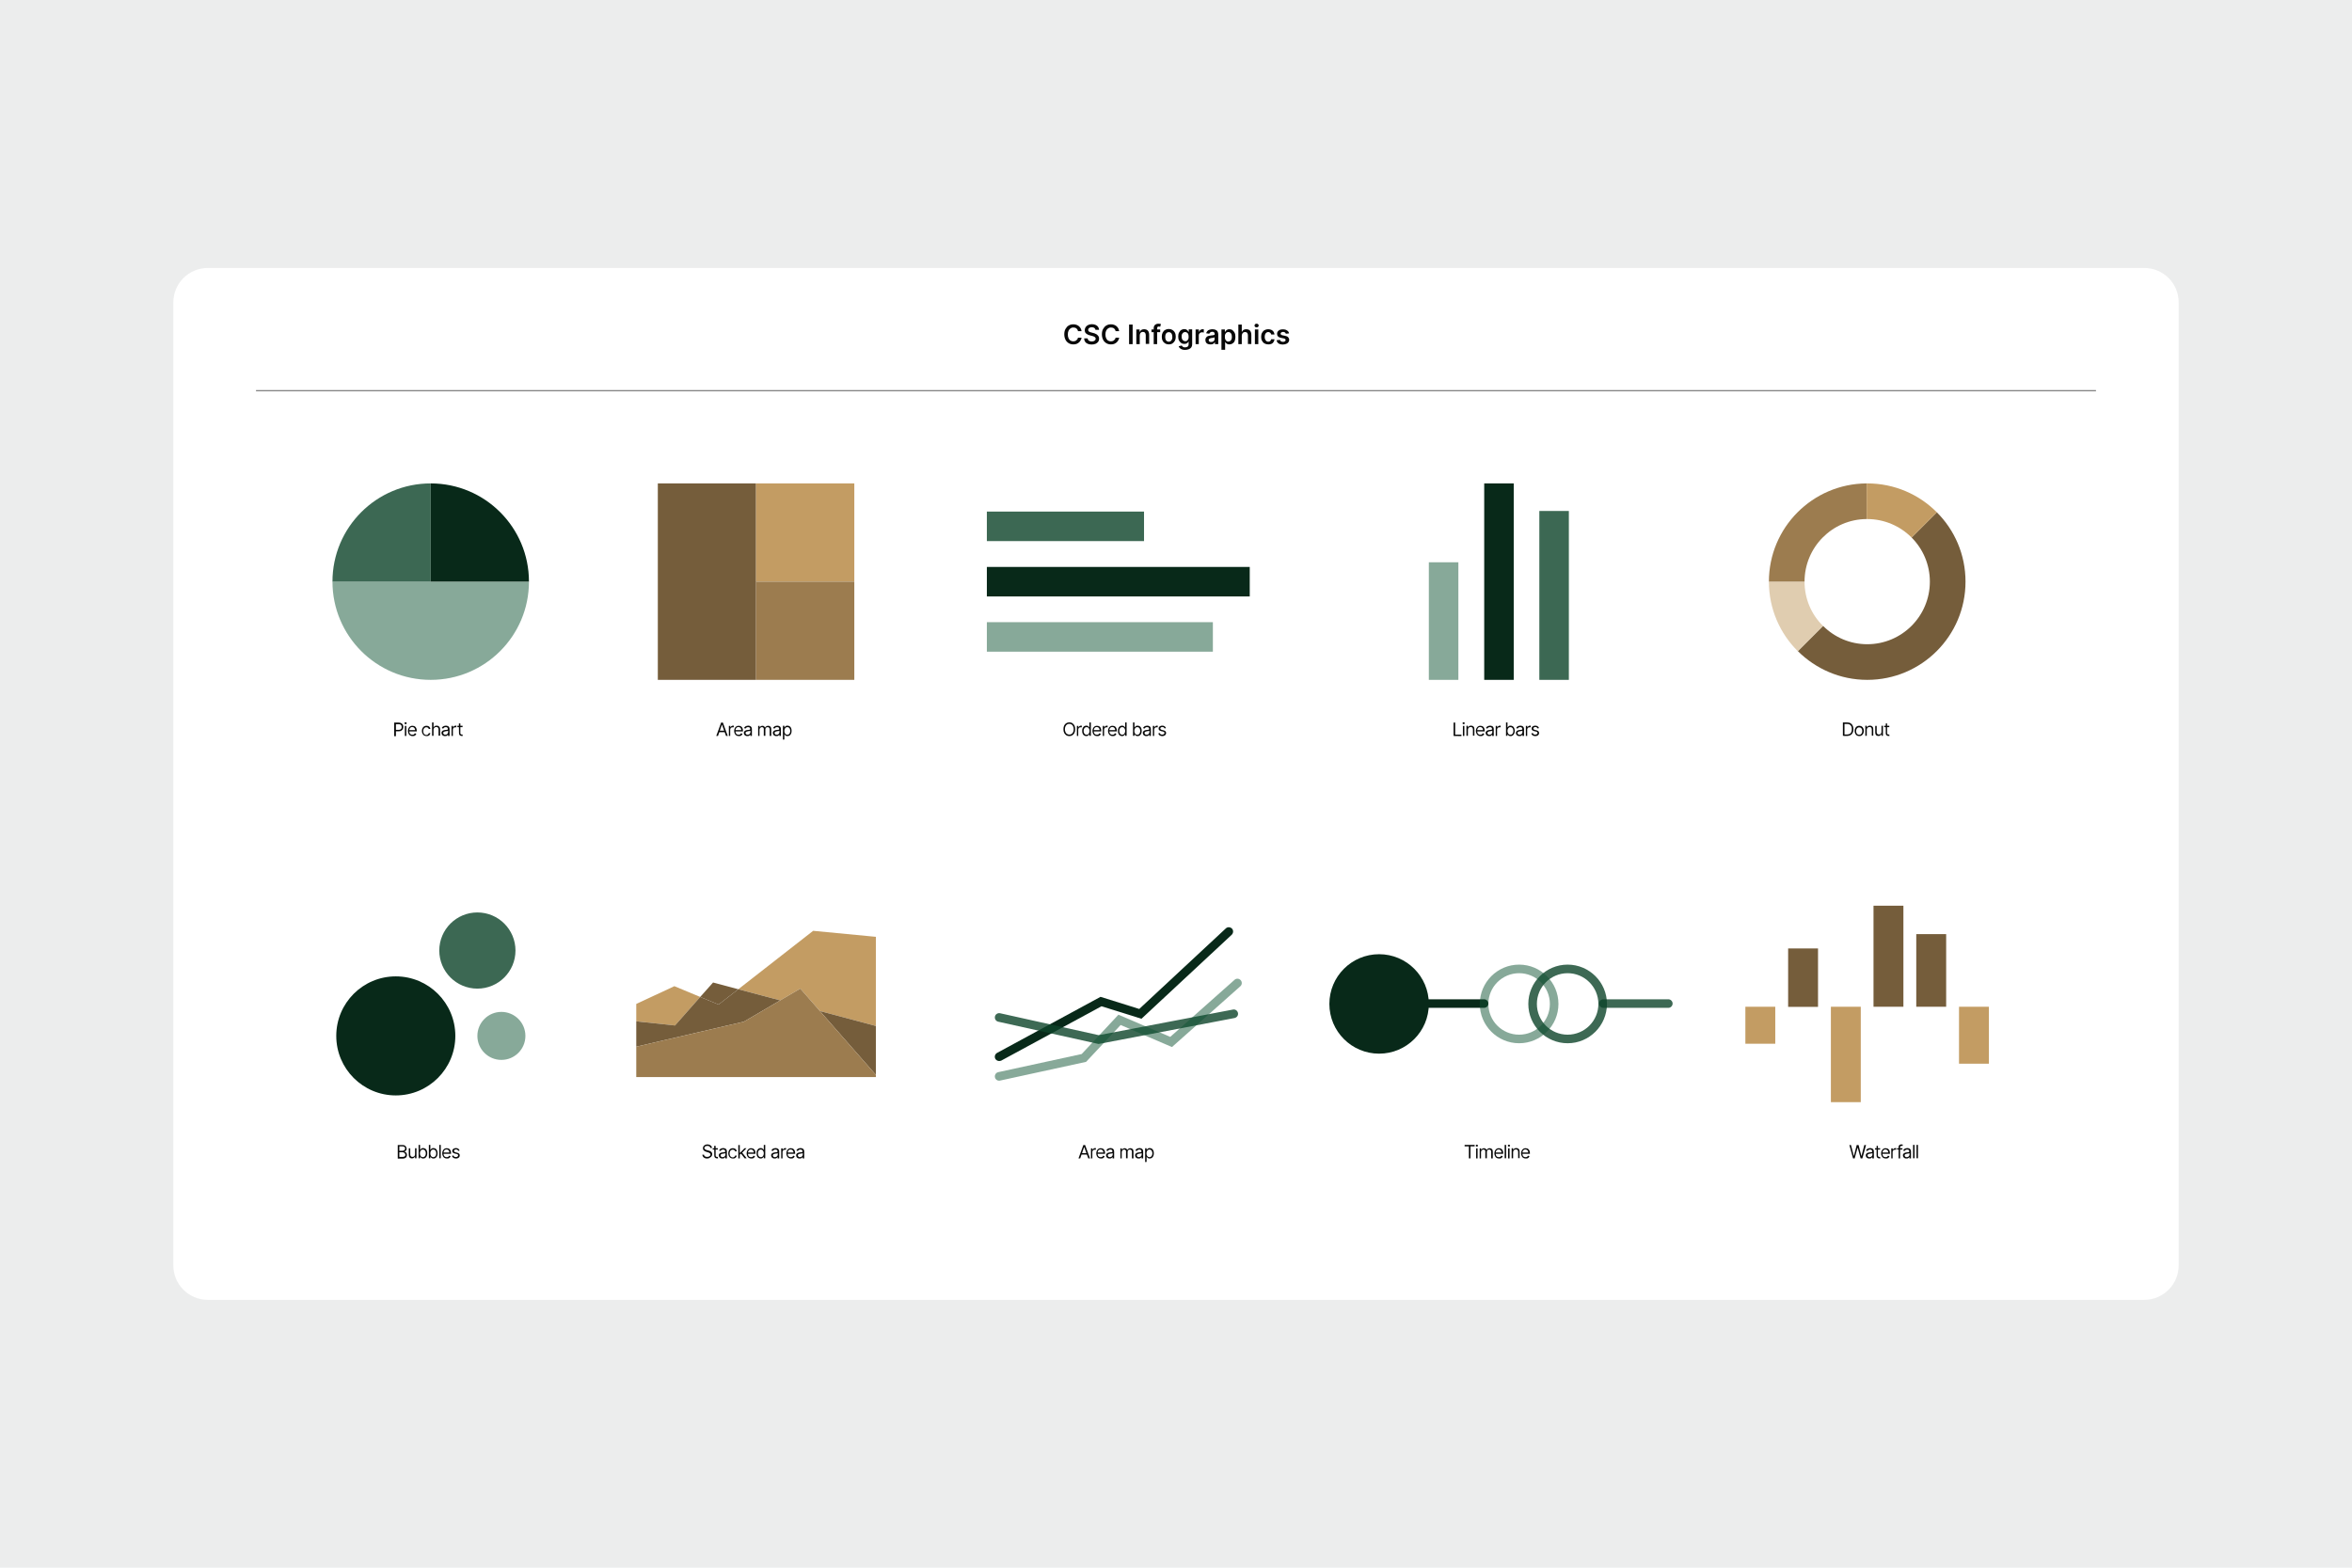 <?xml version="1.0" encoding="utf-8"?>
<!-- Generator: Adobe Illustrator 22.0.0, SVG Export Plug-In . SVG Version: 6.00 Build 0)  -->
<svg version="1.1" id="Layer_1" xmlns="http://www.w3.org/2000/svg" xmlns:xlink="http://www.w3.org/1999/xlink" x="0px" y="0px"
	 viewBox="0 0 1920 1280" style="enable-background:new 0 0 1920 1280;" xml:space="preserve">
<style type="text/css">
	.st0{fill:#ECEDED;}
	.st1{fill:#FFFFFF;}
	.st2{opacity:0.5;fill:#105434;enable-background:new    ;}
	.st3{opacity:0.8;fill:#0C4329;enable-background:new    ;}
	.st4{fill:#082919;}
	.st5{fill:#755D3B;}
	.st6{fill:#C39C63;}
	.st7{fill:#9C7C4F;}
	.st8{opacity:0.8;}
	.st9{fill:#0C4329;}
	.st10{opacity:0.5;}
	.st11{fill:#105434;}
	.st12{opacity:0.5;fill:#C39C63;enable-background:new    ;}
	.st13{fill:none;}
	.st14{fill:#080808;}
	.st15{enable-background:new    ;}
	.st16{opacity:0.5;fill:none;stroke:#080808;stroke-miterlimit:10;}
</style>
<g>
	<rect class="st0" width="1920" height="1280"/>
	<g>
		<path class="st1" d="M1750.4,218.8H169.6c-15.5,0-28.1,12.6-28.1,28.1v786.3c0,15.5,12.6,28.1,28.1,28.1h1580.8
			c15.5,0,28.1-12.6,28.1-28.1V246.8C1778.5,231.3,1765.9,218.8,1750.4,218.8z"/>
		<g>
			<path class="st2" d="M271.4,474.9c0,44.3,35.9,80.2,80.2,80.2s80.2-35.9,80.2-80.2L271.4,474.9L271.4,474.9z"/>
			<path class="st3" d="M271.4,474.9h80.2v-80.2C307.3,394.7,271.4,430.6,271.4,474.9z"/>
			<path class="st4" d="M351.6,394.7v80.2h80.2C431.8,430.6,395.9,394.7,351.6,394.7z"/>
			<polygon class="st5" points="617.2,394.7 537,394.7 537,555.1 617.2,555.1 617.2,474.9 			"/>
			<rect x="617.2" y="394.7" class="st6" width="80.2" height="80.2"/>
			<rect x="617.2" y="474.9" class="st7" width="80.2" height="80.2"/>
			<rect x="805.6" y="508" class="st2" width="184.5" height="24.1"/>
			<rect x="805.6" y="462.9" class="st4" width="214.6" height="24.1"/>
			<rect x="805.6" y="417.7" class="st3" width="128.3" height="24.1"/>
			<rect x="1256.6" y="417.2" class="st3" width="24.1" height="137.9"/>
			<rect x="1211.6" y="394.7" class="st4" width="24.1" height="160.4"/>
			<rect x="1166.4" y="459.1" class="st2" width="24.1" height="96"/>
			<g>
				<g>
					<path class="st4" d="M815.6,866.3c-1.2,0-2.5-0.7-3.1-1.8c-0.9-1.7-0.3-3.8,1.4-4.8l84.5-45.8l31.6,9.9l70.7-65.8
						c1.4-1.3,3.6-1.2,5,0.2c1.3,1.4,1.2,3.6-0.2,5l-73.7,68.6l-32.6-10.2L817.3,866C816.7,866.2,816.2,866.3,815.6,866.3z"/>
				</g>
			</g>
			<g class="st8">
				<g>
					<path class="st9" d="M896.8,852.4l-81.9-18.2c-1.9-0.4-3.1-2.3-2.7-4.2c0.4-1.9,2.3-3.1,4.2-2.7l80.5,17.9l109.6-20.9
						c1.9-0.4,3.7,0.9,4.1,2.8c0.4,1.9-0.9,3.7-2.8,4.1L896.8,852.4z"/>
				</g>
			</g>
			<g class="st10">
				<g>
					<path class="st11" d="M815.6,882.4c-1.6,0-3.1-1.1-3.4-2.8c-0.4-1.9,0.8-3.8,2.7-4.2l68.1-14.8l30-32.1l42.3,18.1l52.5-46.6
						c1.4-1.3,3.7-1.2,5,0.3c1.3,1.4,1.2,3.7-0.3,5l-55.8,49.6l-41.9-18L886.6,867l-70.3,15.3C816.1,882.3,815.8,882.4,815.6,882.4z
						"/>
				</g>
			</g>
			<path class="st5" d="M1560.5,438.9c9.2,9.2,14.9,22,14.9,36c0,28.2-22.9,51.1-51.1,51.1c-14.1,0-26.8-5.7-36-14.9l-20.6,20.6
				c14.5,14.4,34.5,23.4,56.6,23.4c44.3,0,80.2-35.9,80.2-80.2c0-22.1-8.9-42.1-23.4-56.6L1560.5,438.9z"/>
			<path class="st12" d="M1473.1,474.9H1444c0,22.2,9,42.3,23.6,56.8l20.6-20.6C1478.8,501.9,1473.1,489.1,1473.1,474.9z"/>
			<path class="st6" d="M1524.2,423.8c14.2,0,27,5.8,36.3,15.1l20.6-20.6c-14.5-14.6-34.6-23.6-56.8-23.6c-0.2,0-0.3,0-0.5,0v29.1
				C1523.9,423.8,1524,423.8,1524.2,423.8z"/>
			<path class="st7" d="M1523.7,423.8v-29.1c-44.1,0.3-79.7,36.1-79.7,80.2h29.1C1473.1,446.8,1495.7,424,1523.7,423.8z"/>
			<g>
				<g>
					<path class="st4" d="M1211.5,822.9h-45.1c-1.9,0-3.5-1.6-3.5-3.5s1.6-3.5,3.5-3.5h45.1c1.9,0,3.5,1.6,3.5,3.5
						S1213.4,822.9,1211.5,822.9z"/>
				</g>
			</g>
			<g class="st8">
				<g>
					<path class="st9" d="M1361.9,822.9h-53.1c-1.9,0-3.5-1.6-3.5-3.5s1.6-3.5,3.5-3.5h53.1c1.9,0,3.5,1.6,3.5,3.5
						S1363.8,822.9,1361.9,822.9z"/>
				</g>
			</g>
			<g class="st8">
				<g>
					<path class="st9" d="M1279.7,851.8c-17.7,0-32.1-14.4-32.1-32.1s14.4-32.1,32.1-32.1s32.1,14.4,32.1,32.1
						S1297.4,851.8,1279.7,851.8z M1279.7,794.6c-13.8,0-25.1,11.2-25.1,25.1s11.2,25.1,25.1,25.1c13.8,0,25.1-11.2,25.1-25.1
						S1293.5,794.6,1279.7,794.6z"/>
				</g>
			</g>
			<g class="st10">
				<g>
					<path class="st11" d="M1240.1,851.8c-17.7,0-32.1-14.4-32.1-32.1s14.4-32.1,32.1-32.1s32.1,14.4,32.1,32.1
						S1257.8,851.8,1240.1,851.8z M1240.1,794.6c-13.8,0-25.1,11.2-25.1,25.1s11.2,25.1,25.1,25.1c13.8,0,25.1-11.2,25.1-25.1
						S1253.9,794.6,1240.1,794.6z"/>
				</g>
			</g>
			<circle class="st4" cx="1125.8" cy="819.7" r="40.6"/>
			<circle class="st4" cx="323.1" cy="845.8" r="48.6"/>
			<circle class="st3" cx="389.7" cy="776.1" r="31.1"/>
			<circle class="st2" cx="409.3" cy="845.8" r="19.6"/>
			<polygon class="st6" points="653.3,807.2 669.3,825.5 715,837.7 715,764.9 663.8,760 602.7,807.7 636.9,816.8 			"/>
			<polygon class="st6" points="551,837.3 571.6,814 550.5,805.2 519.4,819.7 519.4,833.9 			"/>
			<polygon class="st5" points="602.7,807.7 582.1,802.2 571.6,814 586.6,820.2 			"/>
			<polygon class="st5" points="519.4,833.9 519.4,854.6 607.2,834.2 636.9,816.8 602.7,807.7 586.6,820.2 571.6,814 551,837.3 			
				"/>
			<polygon class="st5" points="669.3,825.5 715,877.6 715,837.7 			"/>
			<polygon class="st7" points="669.3,825.5 653.3,807.2 636.9,816.8 607.2,834.2 519.4,854.6 519.4,879.4 715,879.4 715,877.6 			
				"/>
			<g>
				<g>
					<g>
						<rect x="1424.8" y="822" class="st6" width="24.4" height="30.2"/>
					</g>
					<g>
						<rect x="1494.6" y="822" class="st6" width="24.4" height="77.9"/>
					</g>
					<g>
						<rect x="1599.2" y="822" class="st6" width="24.4" height="46.5"/>
					</g>
				</g>
			</g>
			<g>
				<g>
					<g>
						<rect x="1564.3" y="762.7" class="st5" width="24.4" height="59.3"/>
					</g>
					<g>
						<rect x="1529.4" y="739.5" class="st5" width="24.4" height="82.5"/>
					</g>
					<rect x="1459.7" y="774.4" class="st5" width="24.4" height="47.7"/>
				</g>
			</g>
			<line class="st13" x1="1399.8" y1="822" x2="1648.6" y2="822"/>
			<g>
				<path class="st14" d="M321.8,600.9V590h3.7c0.9,0,1.6,0.2,2.1,0.5s1,0.7,1.2,1.2c0.3,0.5,0.4,1.1,0.4,1.8c0,0.6-0.1,1.2-0.4,1.8
					c-0.3,0.5-0.7,0.9-1.2,1.3c-0.5,0.3-1.2,0.5-2.1,0.5h-2.6v-1.2h2.6c0.6,0,1.1-0.1,1.4-0.3s0.6-0.5,0.8-0.8
					c0.2-0.3,0.2-0.7,0.2-1.2c0-0.4-0.1-0.8-0.2-1.2c-0.2-0.3-0.4-0.6-0.8-0.8s-0.8-0.3-1.4-0.3h-2.3v9.8h-1.4L321.8,600.9
					L321.8,600.9z"/>
				<path class="st14" d="M331.1,591.3c-0.2,0-0.5-0.1-0.6-0.2c-0.2-0.2-0.3-0.4-0.3-0.6c0-0.2,0.1-0.4,0.3-0.6
					c0.2-0.2,0.4-0.2,0.6-0.2s0.5,0.1,0.6,0.2c0.2,0.2,0.3,0.4,0.3,0.6c0,0.2-0.1,0.4-0.3,0.6C331.6,591.2,331.4,591.3,331.1,591.3z
					 M330.5,600.9v-8.2h1.2v8.2H330.5z"/>
				<path class="st14" d="M336.8,601c-0.8,0-1.5-0.2-2-0.5c-0.6-0.4-1-0.8-1.3-1.5c-0.3-0.6-0.5-1.4-0.5-2.2s0.2-1.6,0.5-2.2
					c0.3-0.6,0.7-1.1,1.3-1.5c0.6-0.4,1.2-0.5,1.9-0.5c0.4,0,0.8,0.1,1.3,0.2c0.4,0.1,0.8,0.4,1.1,0.7c0.3,0.3,0.6,0.7,0.8,1.3
					c0.2,0.5,0.3,1.2,0.3,1.9v0.5h-6.3v-1.1h5.6l-0.6,0.4c0-0.5-0.1-1-0.3-1.5c-0.2-0.4-0.4-0.8-0.8-1c-0.3-0.2-0.8-0.4-1.3-0.4
					s-0.9,0.1-1.3,0.4c-0.4,0.2-0.6,0.6-0.8,1c-0.2,0.4-0.3,0.8-0.3,1.3v0.7c0,0.6,0.1,1.1,0.3,1.6c0.2,0.4,0.5,0.8,0.9,1
					s0.8,0.3,1.3,0.3c0.3,0,0.6,0,0.9-0.1s0.5-0.2,0.7-0.4s0.3-0.4,0.4-0.7l1.2,0.4c-0.1,0.4-0.3,0.8-0.6,1.1
					c-0.3,0.3-0.7,0.6-1.1,0.7C337.9,600.9,337.4,601,336.8,601z"/>
				<path class="st14" d="M348.2,601c-0.8,0-1.4-0.2-2-0.5c-0.6-0.4-1-0.9-1.3-1.5s-0.5-1.4-0.5-2.2s0.2-1.6,0.5-2.2
					s0.7-1.1,1.3-1.5c0.6-0.4,1.2-0.5,1.9-0.5c0.6,0,1.1,0.1,1.6,0.3s0.8,0.5,1.1,0.9c0.3,0.4,0.5,0.8,0.5,1.4H350
					c-0.1-0.3-0.2-0.5-0.3-0.7c-0.2-0.2-0.4-0.4-0.7-0.5c-0.3-0.1-0.6-0.2-1-0.2c-0.5,0-0.9,0.1-1.3,0.4c-0.4,0.3-0.7,0.6-0.9,1.1
					c-0.2,0.5-0.3,1-0.3,1.6s0.1,1.2,0.3,1.7c0.2,0.5,0.5,0.8,0.9,1.1s0.8,0.4,1.3,0.4s0.9-0.1,1.3-0.4c0.4-0.3,0.6-0.6,0.7-1.1h1.3
					c-0.1,0.5-0.2,0.9-0.5,1.3c-0.3,0.4-0.7,0.7-1.1,0.9C349.4,600.9,348.8,601,348.2,601z"/>
				<path class="st14" d="M353.9,595.9v4.9h-1.2v-10.9h1.2v4h0.1c0.2-0.4,0.5-0.8,0.9-1c0.4-0.3,0.9-0.4,1.5-0.4s1,0.1,1.5,0.3
					c0.4,0.2,0.7,0.6,1,1c0.2,0.5,0.4,1,0.4,1.7v5.2H358v-5.1c0-0.7-0.2-1.2-0.5-1.5c-0.3-0.4-0.8-0.5-1.4-0.5
					c-0.4,0-0.8,0.1-1.1,0.3s-0.6,0.4-0.8,0.8C354,595,353.9,595.4,353.9,595.9z"/>
				<path class="st14" d="M363.2,601c-0.5,0-1-0.1-1.4-0.3s-0.8-0.5-1-0.9s-0.4-0.8-0.4-1.4c0-0.5,0.1-0.9,0.3-1.1
					c0.2-0.3,0.4-0.5,0.7-0.7c0.3-0.2,0.7-0.3,1-0.4c0.4-0.1,0.8-0.1,1.1-0.2c0.5-0.1,0.9-0.1,1.2-0.1c0.3,0,0.5-0.1,0.7-0.2
					c0.1-0.1,0.2-0.2,0.2-0.4l0,0c0-0.5-0.1-0.9-0.4-1.2s-0.7-0.4-1.3-0.4c-0.6,0-1.1,0.1-1.4,0.4s-0.6,0.5-0.7,0.8l-1.2-0.4
					c0.2-0.5,0.5-0.9,0.9-1.2s0.8-0.5,1.2-0.6c0.4-0.1,0.8-0.2,1.3-0.2c0.3,0,0.6,0,0.9,0.1s0.7,0.2,1,0.4s0.6,0.5,0.8,0.9
					c0.2,0.4,0.3,0.9,0.3,1.6v5.4h-1.3v-1.1h-0.1c-0.1,0.2-0.2,0.4-0.4,0.6c-0.2,0.2-0.5,0.4-0.8,0.5S363.7,601,363.2,601z
					 M363.4,599.9c0.5,0,0.9-0.1,1.3-0.3c0.3-0.2,0.6-0.4,0.8-0.8c0.2-0.3,0.3-0.6,0.3-1v-1.2c-0.1,0.1-0.2,0.1-0.3,0.2
					c-0.2,0.1-0.4,0.1-0.6,0.1s-0.5,0.1-0.7,0.1s-0.4,0-0.5,0.1c-0.3,0-0.6,0.1-0.9,0.2c-0.3,0.1-0.5,0.2-0.7,0.4s-0.3,0.4-0.3,0.8
					c0,0.4,0.2,0.8,0.5,1C362.5,599.8,362.9,599.9,363.4,599.9z"/>
				<path class="st14" d="M368.6,600.9v-8.2h1.2v1.2h0.1c0.2-0.4,0.4-0.7,0.8-1s0.8-0.4,1.3-0.4c0.1,0,0.2,0,0.3,0
					c0.1,0,0.2,0,0.3,0v1.3c0,0-0.1,0-0.3,0c-0.2,0-0.3,0-0.5,0c-0.4,0-0.8,0.1-1.1,0.2c-0.3,0.2-0.6,0.4-0.7,0.7
					c-0.2,0.3-0.3,0.6-0.3,1v5.2H368.6z"/>
				<path class="st14" d="M377.6,592.6v1.1h-4.2v-1.1H377.6z M374.6,590.7h1.2v7.8c0,0.4,0.1,0.7,0.3,0.9c0.2,0.2,0.5,0.3,0.8,0.3
					c0.1,0,0.2,0,0.3,0c0.1,0,0.2,0,0.3,0l0.3,1.1c-0.1,0-0.3,0.1-0.4,0.1c-0.2,0-0.3,0-0.5,0c-0.7,0-1.2-0.2-1.6-0.6
					c-0.4-0.4-0.6-0.9-0.6-1.5L374.6,590.7L374.6,590.7z"/>
			</g>
			<g>
				<path class="st14" d="M586.1,600.9h-1.4l4-10.9h1.4l4,10.9h-1.4l-3.3-9.2h-0.1L586.1,600.9z M586.7,596.6h5.6v1.2h-5.6V596.6z"
					/>
				<path class="st14" d="M595,600.9v-8.2h1.2v1.2h0.1c0.2-0.4,0.4-0.7,0.8-1c0.4-0.3,0.8-0.4,1.3-0.4c0.1,0,0.2,0,0.3,0
					s0.2,0,0.3,0v1.3c0,0-0.1,0-0.3,0s-0.3,0-0.5,0c-0.4,0-0.8,0.1-1.1,0.2c-0.3,0.2-0.6,0.4-0.7,0.7c-0.2,0.3-0.3,0.6-0.3,1v5.2
					H595z"/>
				<path class="st14" d="M603.1,601c-0.8,0-1.5-0.2-2-0.5c-0.6-0.4-1-0.8-1.3-1.5c-0.3-0.6-0.5-1.4-0.5-2.2s0.2-1.6,0.5-2.2
					c0.3-0.6,0.7-1.1,1.3-1.5s1.2-0.5,1.9-0.5c0.4,0,0.8,0.1,1.3,0.2c0.4,0.1,0.8,0.4,1.1,0.7s0.6,0.7,0.8,1.3
					c0.2,0.5,0.3,1.2,0.3,1.9v0.5h-6.3v-1.1h5.6l-0.6,0.4c0-0.5-0.1-1-0.3-1.5c-0.2-0.4-0.4-0.8-0.8-1c-0.3-0.2-0.8-0.4-1.3-0.4
					s-0.9,0.1-1.3,0.4c-0.4,0.2-0.6,0.6-0.8,1s-0.3,0.8-0.3,1.3v0.7c0,0.6,0.1,1.1,0.3,1.6c0.2,0.4,0.5,0.8,0.9,1s0.8,0.3,1.3,0.3
					c0.3,0,0.6,0,0.9-0.1c0.3-0.1,0.5-0.2,0.7-0.4s0.3-0.4,0.4-0.7l1.2,0.4c-0.1,0.4-0.3,0.8-0.6,1.1s-0.7,0.6-1.1,0.7
					C604.1,600.9,603.6,601,603.1,601z"/>
				<path class="st14" d="M610,601c-0.5,0-1-0.1-1.4-0.3s-0.8-0.5-1-0.9s-0.4-0.8-0.4-1.4c0-0.5,0.1-0.9,0.3-1.1
					c0.2-0.3,0.4-0.5,0.7-0.7s0.7-0.3,1-0.4c0.4-0.1,0.8-0.1,1.1-0.2c0.5-0.1,0.9-0.1,1.2-0.1s0.5-0.1,0.7-0.2
					c0.1-0.1,0.2-0.2,0.2-0.4l0,0c0-0.5-0.1-0.9-0.4-1.2c-0.3-0.3-0.7-0.4-1.3-0.4s-1.1,0.1-1.4,0.4c-0.3,0.3-0.6,0.5-0.7,0.8
					l-1.2-0.4c0.2-0.5,0.5-0.9,0.9-1.2s0.8-0.5,1.2-0.6s0.8-0.2,1.3-0.2c0.3,0,0.6,0,0.9,0.1c0.3,0.1,0.7,0.2,1,0.4s0.6,0.5,0.8,0.9
					s0.3,0.9,0.3,1.6v5.4h-1.3v-1.1h-0.1c-0.1,0.2-0.2,0.4-0.4,0.6c-0.2,0.2-0.5,0.4-0.8,0.5S610.5,601,610,601z M610.2,599.9
					c0.5,0,0.9-0.1,1.3-0.3c0.3-0.2,0.6-0.4,0.8-0.8c0.2-0.3,0.3-0.6,0.3-1v-1.2c-0.1,0.1-0.2,0.1-0.3,0.2c-0.2,0.1-0.4,0.1-0.6,0.1
					c-0.2,0-0.5,0.1-0.7,0.1s-0.4,0-0.5,0.1c-0.3,0-0.6,0.1-0.9,0.2c-0.3,0.1-0.5,0.2-0.7,0.4s-0.3,0.4-0.3,0.8c0,0.4,0.2,0.8,0.5,1
					S609.7,599.9,610.2,599.9z"/>
				<path class="st14" d="M618.9,600.9v-8.2h1.2v1.3h0.1c0.2-0.4,0.4-0.8,0.8-1s0.8-0.4,1.4-0.4c0.5,0,1,0.1,1.3,0.4s0.6,0.6,0.8,1
					h0.1c0.2-0.4,0.5-0.8,1-1c0.4-0.3,0.9-0.4,1.5-0.4c0.7,0,1.3,0.2,1.8,0.7s0.7,1.2,0.7,2.1v5.5h-1.3v-5.5c0-0.6-0.2-1-0.5-1.3
					s-0.7-0.4-1.2-0.4c-0.6,0-1,0.2-1.3,0.5c-0.3,0.4-0.5,0.8-0.5,1.3v5.3h-1.3v-5.6c0-0.5-0.1-0.8-0.4-1.1
					c-0.3-0.3-0.7-0.4-1.2-0.4c-0.3,0-0.6,0.1-0.9,0.3s-0.5,0.4-0.7,0.7s-0.3,0.7-0.3,1.1v5.1L618.9,600.9L618.9,600.9z"/>
				<path class="st14" d="M633.7,601c-0.5,0-1-0.1-1.4-0.3s-0.8-0.5-1-0.9s-0.4-0.8-0.4-1.4c0-0.5,0.1-0.9,0.3-1.1
					c0.2-0.3,0.4-0.5,0.7-0.7s0.7-0.3,1-0.4c0.4-0.1,0.8-0.1,1.1-0.2c0.5-0.1,0.9-0.1,1.2-0.1s0.5-0.1,0.7-0.2
					c0.1-0.1,0.2-0.2,0.2-0.4l0,0c0-0.5-0.1-0.9-0.4-1.2c-0.3-0.3-0.7-0.4-1.3-0.4s-1.1,0.1-1.4,0.4c-0.3,0.3-0.6,0.5-0.7,0.8
					l-1.2-0.4c0.2-0.5,0.5-0.9,0.9-1.2s0.8-0.5,1.2-0.6s0.8-0.2,1.3-0.2c0.3,0,0.6,0,0.9,0.1c0.3,0.1,0.7,0.2,1,0.4s0.6,0.5,0.8,0.9
					s0.3,0.9,0.3,1.6v5.4h-1.3v-1.1h-0.1c-0.1,0.2-0.2,0.4-0.4,0.6c-0.2,0.2-0.5,0.4-0.8,0.5S634.2,601,633.7,601z M633.9,599.9
					c0.5,0,0.9-0.1,1.3-0.3c0.3-0.2,0.6-0.4,0.8-0.8c0.2-0.3,0.3-0.6,0.3-1v-1.2c-0.1,0.1-0.2,0.1-0.3,0.2c-0.2,0.1-0.4,0.1-0.6,0.1
					c-0.2,0-0.5,0.1-0.7,0.1s-0.4,0-0.5,0.1c-0.3,0-0.6,0.1-0.9,0.2c-0.3,0.1-0.5,0.2-0.7,0.4s-0.3,0.4-0.3,0.8c0,0.4,0.2,0.8,0.5,1
					C633,599.8,633.4,599.9,633.9,599.9z"/>
				<path class="st14" d="M639.1,603.9v-11.3h1.2v1.3h0.1c0.1-0.1,0.2-0.3,0.4-0.5s0.4-0.4,0.7-0.6c0.3-0.2,0.7-0.3,1.3-0.3
					c0.7,0,1.3,0.2,1.8,0.5s0.9,0.8,1.2,1.5c0.3,0.6,0.4,1.4,0.4,2.2c0,0.9-0.1,1.6-0.4,2.3c-0.3,0.6-0.7,1.1-1.2,1.5
					c-0.5,0.3-1.1,0.5-1.8,0.5c-0.5,0-0.9-0.1-1.3-0.3c-0.3-0.2-0.6-0.4-0.7-0.6c-0.2-0.2-0.3-0.4-0.4-0.6h-0.1v4.3L639.1,603.9
					L639.1,603.9z M642.7,599.9c0.5,0,1-0.1,1.3-0.4c0.4-0.3,0.6-0.7,0.8-1.1c0.2-0.5,0.3-1,0.3-1.6s-0.1-1.1-0.3-1.6
					s-0.4-0.8-0.8-1.1c-0.3-0.3-0.8-0.4-1.3-0.4s-0.9,0.1-1.3,0.4c-0.3,0.3-0.6,0.6-0.8,1.1s-0.3,1-0.3,1.6s0.1,1.2,0.3,1.6
					c0.2,0.5,0.4,0.8,0.8,1.1S642.2,599.9,642.7,599.9z"/>
			</g>
			<g>
				<path class="st14" d="M872.9,601c-0.9,0-1.8-0.2-2.5-0.7s-1.3-1.1-1.7-1.9c-0.4-0.8-0.6-1.8-0.6-3s0.2-2.2,0.6-3
					c0.4-0.8,1-1.5,1.7-1.9s1.6-0.7,2.5-0.7s1.8,0.2,2.5,0.7s1.3,1.1,1.7,1.9c0.4,0.8,0.6,1.8,0.6,3s-0.2,2.1-0.6,3
					c-0.4,0.8-1,1.5-1.7,1.9C874.7,600.8,873.9,601,872.9,601z M872.9,599.8c0.7,0,1.3-0.2,1.8-0.5s1-0.8,1.3-1.5s0.5-1.4,0.5-2.4
					s-0.2-1.8-0.5-2.4c-0.3-0.7-0.7-1.1-1.3-1.5c-0.5-0.3-1.1-0.5-1.8-0.5s-1.3,0.2-1.8,0.5s-1,0.8-1.3,1.5s-0.5,1.5-0.5,2.4
					s0.2,1.7,0.5,2.4s0.7,1.1,1.3,1.5C871.7,599.6,872.3,599.8,872.9,599.8z"/>
				<path class="st14" d="M879.1,600.9v-8.2h1.2v1.2h0.1c0.2-0.4,0.4-0.7,0.8-1c0.4-0.3,0.8-0.4,1.3-0.4c0.1,0,0.2,0,0.3,0
					s0.2,0,0.3,0v1.3c0,0-0.1,0-0.3,0s-0.3,0-0.5,0c-0.4,0-0.8,0.1-1.1,0.2c-0.3,0.2-0.6,0.4-0.7,0.7c-0.2,0.3-0.3,0.6-0.3,1v5.2
					H879.1z"/>
				<path class="st14" d="M886.8,601c-0.7,0-1.3-0.2-1.8-0.5s-0.9-0.8-1.2-1.5c-0.3-0.6-0.4-1.4-0.4-2.3c0-0.9,0.1-1.6,0.4-2.2
					c0.3-0.6,0.7-1.1,1.2-1.5c0.5-0.3,1.1-0.5,1.8-0.5c0.5,0,1,0.1,1.3,0.3s0.5,0.4,0.7,0.6c0.2,0.2,0.3,0.4,0.4,0.5h0.1v-4h1.2
					v10.9h-1.2v-1.3h-0.1c-0.1,0.1-0.2,0.3-0.4,0.6c-0.2,0.2-0.4,0.4-0.7,0.6C887.8,600.9,887.4,601,886.8,601z M887,599.9
					c0.5,0,0.9-0.1,1.3-0.4c0.3-0.3,0.6-0.6,0.8-1.1s0.3-1,0.3-1.6s-0.1-1.2-0.3-1.6c-0.2-0.5-0.4-0.8-0.8-1.1
					c-0.4-0.3-0.8-0.4-1.3-0.4s-1,0.1-1.3,0.4c-0.4,0.3-0.6,0.6-0.8,1.1s-0.3,1-0.3,1.6s0.1,1.1,0.3,1.6s0.4,0.9,0.8,1.1
					C886,599.8,886.5,599.9,887,599.9z"/>
				<path class="st14" d="M895.6,601c-0.8,0-1.5-0.2-2-0.5c-0.6-0.4-1-0.8-1.3-1.5c-0.3-0.6-0.5-1.4-0.5-2.2s0.2-1.6,0.5-2.2
					c0.3-0.6,0.7-1.1,1.3-1.5s1.2-0.5,1.9-0.5c0.4,0,0.8,0.1,1.3,0.2c0.4,0.1,0.8,0.4,1.1,0.7s0.6,0.7,0.8,1.3
					c0.2,0.5,0.3,1.2,0.3,1.9v0.5h-6.3v-1.1h5.6l-0.6,0.4c0-0.5-0.1-1-0.3-1.5c-0.2-0.4-0.4-0.8-0.8-1c-0.3-0.2-0.8-0.4-1.3-0.4
					s-0.9,0.1-1.3,0.4c-0.4,0.2-0.6,0.6-0.8,1s-0.3,0.8-0.3,1.3v0.7c0,0.6,0.1,1.1,0.3,1.6c0.2,0.4,0.5,0.8,0.9,1s0.8,0.3,1.3,0.3
					c0.3,0,0.6,0,0.9-0.1c0.3-0.1,0.5-0.2,0.7-0.4s0.3-0.4,0.4-0.7l1.2,0.4c-0.1,0.4-0.3,0.8-0.6,1.1s-0.7,0.6-1.1,0.7
					C896.7,600.9,896.2,601,895.6,601z"/>
				<path class="st14" d="M900.2,600.9v-8.2h1.2v1.2h0.1c0.2-0.4,0.4-0.7,0.8-1c0.4-0.3,0.8-0.4,1.3-0.4c0.1,0,0.2,0,0.3,0
					s0.2,0,0.3,0v1.3c0,0-0.1,0-0.3,0s-0.3,0-0.5,0c-0.4,0-0.8,0.1-1.1,0.2c-0.3,0.2-0.6,0.4-0.7,0.7c-0.2,0.3-0.3,0.6-0.3,1v5.2
					H900.2z"/>
				<path class="st14" d="M908.3,601c-0.8,0-1.5-0.2-2-0.5c-0.6-0.4-1-0.8-1.3-1.5c-0.3-0.6-0.5-1.4-0.5-2.2s0.2-1.6,0.5-2.2
					c0.3-0.6,0.7-1.1,1.3-1.5s1.2-0.5,1.9-0.5c0.4,0,0.8,0.1,1.3,0.2c0.4,0.1,0.8,0.4,1.1,0.7s0.6,0.7,0.8,1.3
					c0.2,0.5,0.3,1.2,0.3,1.9v0.5h-6.3v-1.1h5.6l-0.6,0.4c0-0.5-0.1-1-0.3-1.5c-0.2-0.4-0.4-0.8-0.8-1c-0.3-0.2-0.8-0.4-1.3-0.4
					s-0.9,0.1-1.3,0.4c-0.4,0.2-0.6,0.6-0.8,1s-0.3,0.8-0.3,1.3v0.7c0,0.6,0.1,1.1,0.3,1.6c0.2,0.4,0.5,0.8,0.9,1s0.8,0.3,1.3,0.3
					c0.3,0,0.6,0,0.9-0.1c0.3-0.1,0.5-0.2,0.7-0.4s0.3-0.4,0.4-0.7l1.2,0.4c-0.1,0.4-0.3,0.8-0.6,1.1s-0.7,0.6-1.1,0.7
					C909.4,600.9,908.9,601,908.3,601z"/>
				<path class="st14" d="M916,601c-0.7,0-1.3-0.2-1.8-0.5s-0.9-0.8-1.2-1.5c-0.3-0.6-0.4-1.4-0.4-2.3c0-0.9,0.1-1.6,0.4-2.2
					c0.3-0.6,0.7-1.1,1.2-1.5c0.5-0.3,1.1-0.5,1.8-0.5c0.5,0,1,0.1,1.3,0.3s0.5,0.4,0.7,0.6c0.2,0.2,0.3,0.4,0.4,0.5h0.1v-4h1.2
					v10.9h-1.2v-1.3h-0.1c-0.1,0.1-0.2,0.3-0.4,0.6c-0.2,0.2-0.4,0.4-0.7,0.6C916.9,600.9,916.5,601,916,601z M916.1,599.9
					c0.5,0,0.9-0.1,1.3-0.4c0.3-0.3,0.6-0.6,0.8-1.1s0.3-1,0.3-1.6s-0.1-1.2-0.3-1.6c-0.2-0.5-0.4-0.8-0.8-1.1
					c-0.4-0.3-0.8-0.4-1.3-0.4s-1,0.1-1.3,0.4c-0.4,0.3-0.6,0.6-0.8,1.1s-0.3,1-0.3,1.6s0.1,1.1,0.3,1.6s0.4,0.9,0.8,1.1
					C915.2,599.8,915.6,599.9,916.1,599.9z"/>
				<path class="st14" d="M928.6,601c-0.5,0-0.9-0.1-1.3-0.3c-0.3-0.2-0.6-0.4-0.7-0.6c-0.2-0.2-0.3-0.4-0.4-0.6h-0.1v1.3h-1.2
					v-10.9h1.2v4h0.1c0.1-0.1,0.2-0.3,0.4-0.5s0.4-0.4,0.7-0.6c0.3-0.2,0.7-0.3,1.3-0.3c0.7,0,1.3,0.2,1.8,0.5s0.9,0.8,1.2,1.5
					c0.3,0.6,0.4,1.4,0.4,2.2c0,0.9-0.1,1.6-0.4,2.3c-0.3,0.6-0.7,1.1-1.2,1.5C929.9,600.9,929.3,601,928.6,601z M928.4,599.9
					c0.5,0,1-0.1,1.3-0.4c0.4-0.3,0.6-0.7,0.8-1.1c0.2-0.5,0.3-1,0.3-1.6s-0.1-1.1-0.3-1.6s-0.4-0.8-0.8-1.1
					c-0.3-0.3-0.8-0.4-1.3-0.4s-0.9,0.1-1.3,0.4c-0.3,0.3-0.6,0.6-0.8,1.1s-0.3,1-0.3,1.6s0.1,1.2,0.3,1.6c0.2,0.5,0.4,0.8,0.8,1.1
					S927.9,599.9,928.4,599.9z"/>
				<path class="st14" d="M935.7,601c-0.5,0-1-0.1-1.4-0.3s-0.8-0.5-1-0.9s-0.4-0.8-0.4-1.4c0-0.5,0.1-0.9,0.3-1.1
					c0.2-0.3,0.4-0.5,0.7-0.7s0.7-0.3,1-0.4c0.4-0.1,0.8-0.1,1.1-0.2c0.5-0.1,0.9-0.1,1.2-0.1s0.5-0.1,0.7-0.2
					c0.1-0.1,0.2-0.2,0.2-0.4l0,0c0-0.5-0.1-0.9-0.4-1.2c-0.3-0.3-0.7-0.4-1.3-0.4s-1.1,0.1-1.4,0.4c-0.3,0.3-0.6,0.5-0.7,0.8
					l-1.2-0.4c0.2-0.5,0.5-0.9,0.9-1.2s0.8-0.5,1.2-0.6s0.8-0.2,1.3-0.2c0.3,0,0.6,0,0.9,0.1c0.3,0.1,0.7,0.2,1,0.4s0.6,0.5,0.8,0.9
					s0.3,0.9,0.3,1.6v5.4h-1.3v-1.1h-0.1c-0.1,0.2-0.2,0.4-0.4,0.6c-0.2,0.2-0.5,0.4-0.8,0.5S936.2,601,935.7,601z M935.9,599.9
					c0.5,0,0.9-0.1,1.3-0.3c0.3-0.2,0.6-0.4,0.8-0.8c0.2-0.3,0.3-0.6,0.3-1v-1.2c-0.1,0.1-0.2,0.1-0.3,0.2c-0.2,0.1-0.4,0.1-0.6,0.1
					c-0.2,0-0.5,0.1-0.7,0.1s-0.4,0-0.5,0.1c-0.3,0-0.6,0.1-0.9,0.2c-0.3,0.1-0.5,0.2-0.7,0.4s-0.3,0.4-0.3,0.8c0,0.4,0.2,0.8,0.5,1
					C935,599.8,935.4,599.9,935.9,599.9z"/>
				<path class="st14" d="M941.1,600.9v-8.2h1.2v1.2h0.1c0.2-0.4,0.4-0.7,0.8-1c0.4-0.3,0.8-0.4,1.3-0.4c0.1,0,0.2,0,0.3,0
					s0.2,0,0.3,0v1.3c0,0-0.1,0-0.3,0s-0.3,0-0.5,0c-0.4,0-0.8,0.1-1.1,0.2c-0.3,0.2-0.6,0.4-0.7,0.7c-0.2,0.3-0.3,0.6-0.3,1v5.2
					H941.1z"/>
				<path class="st14" d="M951.8,594.5l-1.1,0.3c-0.1-0.3-0.3-0.5-0.6-0.8s-0.7-0.4-1.2-0.4s-0.9,0.1-1.2,0.3s-0.5,0.5-0.5,0.9
					c0,0.3,0.1,0.6,0.3,0.7c0.2,0.2,0.6,0.3,1.1,0.5l1.2,0.3c0.7,0.2,1.3,0.4,1.6,0.8c0.4,0.4,0.5,0.8,0.5,1.4
					c0,0.5-0.1,0.9-0.4,1.3c-0.3,0.4-0.6,0.7-1.1,0.9s-1,0.3-1.7,0.3c-0.8,0-1.5-0.2-2.1-0.6c-0.5-0.4-0.9-0.9-1-1.6l1.2-0.3
					c0.1,0.4,0.3,0.8,0.6,1s0.7,0.3,1.3,0.3s1-0.1,1.4-0.4c0.3-0.3,0.5-0.6,0.5-0.9c0-0.6-0.4-1-1.2-1.2L948,597
					c-0.8-0.2-1.3-0.5-1.7-0.8c-0.4-0.4-0.5-0.8-0.5-1.4c0-0.5,0.1-0.9,0.4-1.2c0.3-0.4,0.6-0.6,1.1-0.8s1-0.3,1.5-0.3
					c0.8,0,1.5,0.2,1.9,0.5C951.2,593.4,951.6,593.9,951.8,594.5z"/>
			</g>
			<g>
				<path class="st14" d="M1186.6,600.9V590h1.3v9.8h5.1v1.2L1186.6,600.9L1186.6,600.9z"/>
				<path class="st14" d="M1194.8,591.3c-0.2,0-0.5-0.1-0.6-0.2c-0.2-0.2-0.3-0.4-0.3-0.6c0-0.2,0.1-0.4,0.3-0.6
					c0.2-0.2,0.4-0.2,0.6-0.2s0.5,0.1,0.6,0.2c0.2,0.2,0.3,0.4,0.3,0.6c0,0.2-0.1,0.4-0.3,0.6
					C1195.3,591.2,1195.1,591.3,1194.8,591.3z M1194.2,600.9v-8.2h1.2v8.2H1194.2z"/>
				<path class="st14" d="M1198.3,595.9v4.9h-1.2v-8.2h1.2v1.3h0.1c0.2-0.4,0.5-0.8,0.9-1c0.4-0.3,0.9-0.4,1.5-0.4s1,0.1,1.5,0.3
					c0.4,0.2,0.7,0.6,1,1c0.2,0.5,0.3,1,0.3,1.7v5.2h-1.2v-5.1c0-0.6-0.2-1.1-0.5-1.5s-0.8-0.5-1.4-0.5c-0.4,0-0.8,0.1-1.1,0.3
					s-0.6,0.4-0.8,0.8C1198.4,595,1198.3,595.4,1198.3,595.9z"/>
				<path class="st14" d="M1208.6,601c-0.8,0-1.5-0.2-2-0.5s-1-0.8-1.3-1.5c-0.3-0.6-0.5-1.4-0.5-2.2s0.2-1.6,0.5-2.2
					c0.3-0.6,0.7-1.1,1.3-1.5c0.6-0.4,1.2-0.5,1.9-0.5c0.4,0,0.8,0.1,1.3,0.2c0.4,0.1,0.8,0.4,1.1,0.7c0.3,0.3,0.6,0.7,0.8,1.3
					c0.2,0.5,0.3,1.2,0.3,1.9v0.5h-6.3v-1.1h5.6l-0.6,0.4c0-0.5-0.1-1-0.3-1.5c-0.2-0.4-0.4-0.8-0.8-1c-0.3-0.2-0.8-0.4-1.3-0.4
					s-0.9,0.1-1.3,0.4c-0.4,0.2-0.6,0.6-0.8,1c-0.2,0.4-0.3,0.8-0.3,1.3v0.7c0,0.6,0.1,1.1,0.3,1.6c0.2,0.4,0.5,0.8,0.9,1
					s0.8,0.3,1.3,0.3c0.3,0,0.6,0,0.9-0.1s0.5-0.2,0.7-0.4s0.3-0.4,0.4-0.7l1.2,0.4c-0.1,0.4-0.3,0.8-0.6,1.1
					c-0.3,0.3-0.7,0.6-1.1,0.7C1209.7,600.9,1209.2,601,1208.6,601z"/>
				<path class="st14" d="M1215.6,601c-0.5,0-1-0.1-1.4-0.3s-0.8-0.5-1-0.9c-0.3-0.4-0.4-0.8-0.4-1.4c0-0.5,0.1-0.9,0.3-1.1
					c0.2-0.3,0.4-0.5,0.7-0.7c0.3-0.2,0.7-0.3,1-0.4c0.4-0.1,0.8-0.1,1.1-0.2c0.5-0.1,0.9-0.1,1.2-0.1c0.3,0,0.5-0.1,0.7-0.2
					c0.1-0.1,0.2-0.2,0.2-0.4l0,0c0-0.5-0.1-0.9-0.4-1.2s-0.7-0.4-1.3-0.4c-0.6,0-1.1,0.1-1.4,0.4c-0.3,0.3-0.6,0.5-0.7,0.8
					l-1.2-0.4c0.2-0.5,0.5-0.9,0.9-1.2s0.8-0.5,1.2-0.6c0.4-0.1,0.8-0.2,1.3-0.2c0.3,0,0.6,0,0.9,0.1s0.7,0.2,1,0.4s0.6,0.5,0.8,0.9
					c0.2,0.4,0.3,0.9,0.3,1.6v5.4h-1.3v-1.1h-0.1c-0.1,0.2-0.2,0.4-0.4,0.6c-0.2,0.2-0.5,0.4-0.8,0.5
					C1216.5,601,1216.1,601,1215.6,601z M1215.8,599.9c0.5,0,0.9-0.1,1.3-0.3c0.3-0.2,0.6-0.4,0.8-0.8c0.2-0.3,0.3-0.6,0.3-1v-1.2
					c-0.1,0.1-0.2,0.1-0.3,0.2c-0.2,0.1-0.4,0.1-0.6,0.1s-0.5,0.1-0.7,0.1s-0.4,0-0.5,0.1c-0.3,0-0.6,0.1-0.9,0.2
					c-0.3,0.1-0.5,0.2-0.7,0.4s-0.3,0.4-0.3,0.8c0,0.4,0.2,0.8,0.5,1C1214.9,599.8,1215.3,599.9,1215.8,599.9z"/>
				<path class="st14" d="M1221,600.9v-8.2h1.2v1.2h0.1c0.2-0.4,0.4-0.7,0.8-1s0.8-0.4,1.3-0.4c0.1,0,0.2,0,0.3,0s0.2,0,0.3,0v1.3
					c0,0-0.1,0-0.3,0c-0.2,0-0.3,0-0.5,0c-0.4,0-0.8,0.1-1.1,0.2c-0.3,0.2-0.6,0.4-0.7,0.7c-0.2,0.3-0.3,0.6-0.3,1v5.2H1221z"/>
				<path class="st14" d="M1233.1,601c-0.5,0-0.9-0.1-1.3-0.3c-0.3-0.2-0.6-0.4-0.7-0.6c-0.2-0.2-0.3-0.4-0.4-0.6h-0.1v1.3h-1.2
					v-10.9h1.2v4h0.1c0.1-0.1,0.2-0.3,0.4-0.5s0.4-0.4,0.7-0.6c0.3-0.2,0.7-0.3,1.3-0.3c0.7,0,1.3,0.2,1.8,0.5s0.9,0.8,1.2,1.5
					c0.3,0.6,0.4,1.4,0.4,2.2c0,0.9-0.1,1.6-0.4,2.3c-0.3,0.6-0.7,1.1-1.2,1.5C1234.4,600.9,1233.8,601,1233.1,601z M1233,599.9
					c0.5,0,1-0.1,1.3-0.4c0.4-0.3,0.6-0.7,0.8-1.1c0.2-0.5,0.3-1,0.3-1.6s-0.1-1.1-0.3-1.6c-0.2-0.5-0.4-0.8-0.8-1.1
					s-0.8-0.4-1.3-0.4s-0.9,0.1-1.3,0.4c-0.3,0.3-0.6,0.6-0.8,1.1c-0.2,0.5-0.3,1-0.3,1.6s0.1,1.2,0.3,1.6c0.2,0.5,0.4,0.8,0.8,1.1
					C1232,599.8,1232.5,599.9,1233,599.9z"/>
				<path class="st14" d="M1240.3,601c-0.5,0-1-0.1-1.4-0.3s-0.8-0.5-1-0.9c-0.3-0.4-0.4-0.8-0.4-1.4c0-0.5,0.1-0.9,0.3-1.1
					c0.2-0.3,0.4-0.5,0.7-0.7c0.3-0.2,0.7-0.3,1-0.4c0.4-0.1,0.8-0.1,1.1-0.2c0.5-0.1,0.9-0.1,1.2-0.1c0.3,0,0.5-0.1,0.7-0.2
					c0.1-0.1,0.2-0.2,0.2-0.4l0,0c0-0.5-0.1-0.9-0.4-1.2s-0.7-0.4-1.3-0.4c-0.6,0-1.1,0.1-1.4,0.4c-0.3,0.3-0.6,0.5-0.7,0.8
					l-1.2-0.4c0.2-0.5,0.5-0.9,0.9-1.2s0.8-0.5,1.2-0.6c0.4-0.1,0.8-0.2,1.3-0.2c0.3,0,0.6,0,0.9,0.1s0.7,0.2,1,0.4s0.6,0.5,0.8,0.9
					c0.2,0.4,0.3,0.9,0.3,1.6v5.4h-1.3v-1.1h-0.1c-0.1,0.2-0.2,0.4-0.4,0.6c-0.2,0.2-0.5,0.4-0.8,0.5
					C1241.1,601,1240.7,601,1240.3,601z M1240.4,599.9c0.5,0,0.9-0.1,1.3-0.3c0.3-0.2,0.6-0.4,0.8-0.8c0.2-0.3,0.3-0.6,0.3-1v-1.2
					c-0.1,0.1-0.2,0.1-0.3,0.2c-0.2,0.1-0.4,0.1-0.6,0.1s-0.5,0.1-0.7,0.1s-0.4,0-0.5,0.1c-0.3,0-0.6,0.1-0.9,0.2
					c-0.3,0.1-0.5,0.2-0.7,0.4s-0.3,0.4-0.3,0.8c0,0.4,0.2,0.8,0.5,1C1239.5,599.8,1239.9,599.9,1240.4,599.9z"/>
				<path class="st14" d="M1245.6,600.9v-8.2h1.2v1.2h0.1c0.2-0.4,0.4-0.7,0.8-1s0.8-0.4,1.3-0.4c0.1,0,0.2,0,0.3,0s0.2,0,0.3,0v1.3
					c0,0-0.1,0-0.3,0c-0.2,0-0.3,0-0.5,0c-0.4,0-0.8,0.1-1.1,0.2c-0.3,0.2-0.6,0.4-0.7,0.7c-0.2,0.3-0.3,0.6-0.3,1v5.2H1245.6z"/>
				<path class="st14" d="M1256.3,594.5l-1.1,0.3c-0.1-0.3-0.3-0.5-0.6-0.8c-0.3-0.3-0.7-0.4-1.2-0.4s-0.9,0.1-1.2,0.3
					c-0.3,0.2-0.5,0.5-0.5,0.9c0,0.3,0.1,0.6,0.3,0.7c0.2,0.2,0.6,0.3,1.1,0.5l1.2,0.3c0.7,0.2,1.3,0.4,1.6,0.8s0.5,0.8,0.5,1.4
					c0,0.5-0.1,0.9-0.4,1.3c-0.3,0.4-0.6,0.7-1.1,0.9s-1,0.3-1.7,0.3c-0.8,0-1.5-0.2-2.1-0.6c-0.5-0.4-0.9-0.9-1-1.6l1.2-0.3
					c0.1,0.4,0.3,0.8,0.6,1c0.3,0.2,0.7,0.3,1.3,0.3c0.6,0,1-0.1,1.4-0.4s0.5-0.6,0.5-0.9c0-0.6-0.4-1-1.2-1.2l-1.4-0.3
					c-0.8-0.2-1.3-0.5-1.7-0.8c-0.4-0.4-0.5-0.8-0.5-1.4c0-0.5,0.1-0.9,0.4-1.2c0.3-0.4,0.6-0.6,1.1-0.8s1-0.3,1.5-0.3
					c0.8,0,1.5,0.2,1.9,0.5C1255.8,593.4,1256.1,593.9,1256.3,594.5z"/>
			</g>
			<g>
				<path class="st14" d="M1505.7,589.9v10.9h-1.3v-10.9H1505.7z M1507.8,600.9h-2.6v-1.2h2.5c0.9,0,1.7-0.2,2.3-0.5
					c0.6-0.3,1-0.8,1.3-1.5c0.3-0.6,0.4-1.4,0.4-2.3c0-0.9-0.1-1.6-0.4-2.3c-0.3-0.6-0.7-1.1-1.3-1.5c-0.6-0.3-1.3-0.5-2.1-0.5h-2.7
					v-1.2h2.8c1.1,0,2,0.2,2.7,0.7c0.8,0.4,1.3,1.1,1.7,1.9c0.4,0.8,0.6,1.8,0.6,2.9c0,1.1-0.2,2.1-0.6,2.9c-0.4,0.8-1,1.5-1.8,1.9
					S1508.9,600.9,1507.8,600.9z"/>
				<path class="st14" d="M1517.7,601c-0.7,0-1.4-0.2-1.9-0.5s-1-0.8-1.3-1.5c-0.3-0.6-0.5-1.4-0.5-2.2c0-0.9,0.2-1.6,0.5-2.2
					c0.3-0.6,0.7-1.1,1.3-1.5s1.2-0.5,1.9-0.5c0.7,0,1.4,0.2,2,0.5c0.6,0.4,1,0.8,1.3,1.5c0.3,0.6,0.5,1.4,0.5,2.2s-0.2,1.6-0.5,2.2
					c-0.3,0.6-0.7,1.1-1.3,1.5C1519.1,600.9,1518.4,601,1517.7,601z M1517.7,599.9c0.6,0,1-0.1,1.4-0.4c0.4-0.3,0.6-0.7,0.8-1.1
					c0.2-0.5,0.3-1,0.3-1.5c0-0.6-0.1-1.1-0.3-1.5c-0.2-0.5-0.4-0.9-0.8-1.1c-0.4-0.3-0.8-0.4-1.4-0.4s-1,0.1-1.4,0.4
					c-0.4,0.3-0.6,0.7-0.8,1.1c-0.2,0.5-0.3,1-0.3,1.5s0.1,1.1,0.3,1.5c0.2,0.5,0.4,0.9,0.8,1.1
					C1516.6,599.8,1517.1,599.9,1517.7,599.9z"/>
				<path class="st14" d="M1523.9,595.9v4.9h-1.2v-8.2h1.2v1.3h0.1c0.2-0.4,0.5-0.8,0.9-1c0.4-0.3,0.9-0.4,1.5-0.4s1,0.1,1.5,0.3
					c0.4,0.2,0.7,0.6,1,1c0.2,0.5,0.3,1,0.3,1.7v5.2h-1.2v-5.1c0-0.6-0.2-1.1-0.5-1.5s-0.8-0.5-1.4-0.5c-0.4,0-0.8,0.1-1.1,0.3
					c-0.3,0.2-0.6,0.4-0.8,0.8C1524,595,1523.9,595.4,1523.9,595.9z"/>
				<path class="st14" d="M1535.9,597.5v-4.9h1.2v8.2h-1.2v-1.4h-0.1c-0.2,0.4-0.5,0.8-0.9,1.1s-0.9,0.4-1.5,0.4
					c-0.5,0-1-0.1-1.4-0.3s-0.7-0.6-0.9-1c-0.2-0.5-0.3-1-0.3-1.7v-5.2h1.2v5.1c0,0.6,0.2,1.1,0.5,1.4c0.3,0.4,0.8,0.5,1.3,0.5
					c0.3,0,0.6-0.1,1-0.2c0.3-0.2,0.6-0.4,0.8-0.7S1535.9,598,1535.9,597.5z"/>
				<path class="st14" d="M1542.3,592.6v1.1h-4.2v-1.1H1542.3z M1539.3,590.7h1.2v7.8c0,0.4,0.1,0.7,0.3,0.9
					c0.2,0.2,0.5,0.3,0.8,0.3c0.1,0,0.2,0,0.3,0c0.1,0,0.2,0,0.3,0l0.3,1.1c-0.1,0-0.3,0.1-0.4,0.1c-0.2,0-0.3,0-0.5,0
					c-0.7,0-1.2-0.2-1.6-0.6c-0.4-0.4-0.6-0.9-0.6-1.5v-8.1H1539.3z"/>
			</g>
			<g>
				<path class="st14" d="M324.7,945.8v-10.9h3.8c0.8,0,1.4,0.1,1.9,0.4c0.5,0.3,0.9,0.6,1.1,1.1c0.2,0.4,0.4,0.9,0.4,1.5
					c0,0.5-0.1,0.9-0.2,1.2c-0.2,0.3-0.4,0.5-0.7,0.7c-0.3,0.2-0.6,0.3-0.9,0.4v0.1c0.3,0,0.7,0.1,1,0.4c0.3,0.2,0.6,0.5,0.8,0.9
					c0.2,0.4,0.3,0.9,0.3,1.5c0,0.5-0.1,1-0.4,1.5c-0.2,0.4-0.6,0.8-1.2,1c-0.5,0.3-1.2,0.4-2.1,0.4h-3.8L324.7,945.8L324.7,945.8z
					 M326,939.6h2.5c0.4,0,0.8-0.1,1.1-0.2c0.3-0.2,0.6-0.4,0.8-0.7c0.2-0.3,0.3-0.6,0.3-1c0-0.5-0.2-0.9-0.5-1.2s-0.9-0.5-1.6-0.5
					H326V939.6z M326,944.6h2.6c0.9,0,1.5-0.2,1.8-0.5c0.4-0.3,0.5-0.7,0.5-1.2c0-0.4-0.1-0.7-0.3-1c-0.2-0.3-0.5-0.6-0.8-0.8
					s-0.8-0.3-1.2-0.3H326V944.6z"/>
				<path class="st14" d="M338.8,942.4v-4.9h1.2v8.2h-1.2v-1.4h-0.1c-0.2,0.4-0.5,0.8-0.9,1.1s-0.9,0.4-1.5,0.4
					c-0.5,0-1-0.1-1.4-0.3s-0.7-0.6-0.9-1c-0.2-0.5-0.3-1-0.3-1.7v-5.2h1.2v5.1c0,0.6,0.2,1.1,0.5,1.4c0.3,0.4,0.8,0.5,1.3,0.5
					c0.3,0,0.6-0.1,1-0.2c0.3-0.2,0.6-0.4,0.8-0.7C338.7,943.3,338.8,942.9,338.8,942.4z"/>
				<path class="st14" d="M345.4,945.9c-0.5,0-0.9-0.1-1.3-0.3c-0.3-0.2-0.6-0.4-0.7-0.6c-0.2-0.2-0.3-0.4-0.4-0.6h-0.1v1.3h-1.2
					v-10.9h1.2v4h0.1c0.1-0.1,0.2-0.3,0.4-0.5s0.4-0.4,0.7-0.6c0.3-0.2,0.7-0.3,1.3-0.3c0.7,0,1.3,0.2,1.8,0.5s0.9,0.8,1.2,1.5
					c0.3,0.6,0.4,1.4,0.4,2.2c0,0.9-0.1,1.6-0.4,2.3c-0.3,0.6-0.7,1.1-1.2,1.5C346.7,945.8,346.1,945.9,345.4,945.9z M345.2,944.8
					c0.5,0,1-0.1,1.3-0.4c0.4-0.3,0.6-0.7,0.8-1.1c0.2-0.5,0.3-1,0.3-1.6s-0.1-1.1-0.3-1.6c-0.2-0.5-0.4-0.8-0.8-1.1
					c-0.3-0.3-0.8-0.4-1.3-0.4s-0.9,0.1-1.3,0.4c-0.3,0.3-0.6,0.6-0.8,1.1s-0.3,1-0.3,1.6s0.1,1.2,0.3,1.6c0.2,0.5,0.4,0.8,0.8,1.1
					C344.3,944.7,344.7,944.8,345.2,944.8z"/>
				<path class="st14" d="M353.8,945.9c-0.5,0-0.9-0.1-1.3-0.3c-0.3-0.2-0.6-0.4-0.7-0.6c-0.2-0.2-0.3-0.4-0.4-0.6h-0.1v1.3h-1.2
					v-10.9h1.2v4h0.1c0.1-0.1,0.2-0.3,0.4-0.5s0.4-0.4,0.7-0.6c0.3-0.2,0.7-0.3,1.3-0.3c0.7,0,1.3,0.2,1.8,0.5s0.9,0.8,1.2,1.5
					s0.4,1.4,0.4,2.2c0,0.9-0.1,1.6-0.4,2.3c-0.3,0.6-0.7,1.1-1.2,1.5C355.1,945.8,354.5,945.9,353.8,945.9z M353.7,944.8
					c0.5,0,1-0.1,1.3-0.4c0.4-0.3,0.6-0.7,0.8-1.1c0.2-0.5,0.3-1,0.3-1.6s-0.1-1.1-0.3-1.6c-0.2-0.5-0.4-0.8-0.8-1.1
					c-0.3-0.3-0.8-0.4-1.3-0.4s-0.9,0.1-1.3,0.4c-0.3,0.3-0.6,0.6-0.8,1.1s-0.3,1-0.3,1.6s0.1,1.2,0.3,1.6c0.2,0.5,0.4,0.8,0.8,1.1
					C352.7,944.7,353.2,944.8,353.7,944.8z"/>
				<path class="st14" d="M359.8,934.8v10.9h-1.2v-10.9H359.8z"/>
				<path class="st14" d="M364.8,945.9c-0.8,0-1.5-0.2-2-0.5c-0.6-0.4-1-0.8-1.3-1.5c-0.3-0.6-0.5-1.4-0.5-2.2s0.2-1.6,0.5-2.2
					c0.3-0.6,0.7-1.1,1.3-1.5c0.6-0.4,1.2-0.5,1.9-0.5c0.4,0,0.8,0.1,1.3,0.2c0.4,0.1,0.8,0.4,1.1,0.7c0.3,0.3,0.6,0.7,0.8,1.3
					s0.3,1.2,0.3,1.9v0.5h-6.3V941h5.6l-0.6,0.4c0-0.5-0.1-1-0.3-1.5c-0.2-0.4-0.4-0.8-0.8-1c-0.3-0.2-0.8-0.4-1.3-0.4
					s-0.9,0.1-1.3,0.4c-0.4,0.2-0.6,0.6-0.8,1c-0.2,0.4-0.3,0.8-0.3,1.3v0.7c0,0.6,0.1,1.1,0.3,1.6c0.2,0.4,0.5,0.8,0.9,1
					s0.8,0.3,1.3,0.3c0.3,0,0.6,0,0.9-0.1s0.5-0.2,0.7-0.4s0.3-0.4,0.4-0.7l1.2,0.4c-0.1,0.4-0.3,0.8-0.6,1.1
					c-0.3,0.3-0.7,0.6-1.1,0.7C365.9,945.8,365.4,945.9,364.8,945.9z"/>
				<path class="st14" d="M375.2,939.4l-1.1,0.3c-0.1-0.3-0.3-0.5-0.6-0.8c-0.3-0.3-0.7-0.4-1.2-0.4s-0.9,0.1-1.2,0.3
					c-0.3,0.2-0.5,0.5-0.5,0.9c0,0.3,0.1,0.6,0.3,0.7c0.2,0.2,0.6,0.3,1.1,0.5l1.2,0.3c0.7,0.2,1.3,0.4,1.6,0.8
					c0.4,0.4,0.5,0.8,0.5,1.4c0,0.5-0.1,0.9-0.4,1.3c-0.3,0.4-0.6,0.7-1.1,0.9s-1,0.3-1.7,0.3c-0.8,0-1.5-0.2-2.1-0.6
					c-0.5-0.4-0.9-0.9-1-1.6l1.2-0.3c0.1,0.4,0.3,0.8,0.6,1c0.3,0.2,0.7,0.3,1.3,0.3c0.6,0,1-0.1,1.4-0.4c0.3-0.3,0.5-0.6,0.5-0.9
					c0-0.6-0.4-1-1.2-1.2l-1.4-0.3c-0.8-0.2-1.3-0.5-1.7-0.8c-0.4-0.4-0.5-0.8-0.5-1.4c0-0.5,0.1-0.9,0.4-1.2
					c0.3-0.4,0.6-0.6,1.1-0.8s1-0.3,1.5-0.3c0.8,0,1.5,0.2,1.9,0.5S375,938.8,375.2,939.4z"/>
			</g>
			<g>
				<path class="st14" d="M577.2,945.9c-0.8,0-1.5-0.1-2-0.4c-0.6-0.3-1-0.6-1.3-1.1s-0.5-1-0.6-1.6h1.4c0,0.4,0.2,0.8,0.4,1
					c0.2,0.3,0.6,0.5,0.9,0.6c0.4,0.1,0.8,0.2,1.2,0.2c0.5,0,1-0.1,1.4-0.2c0.4-0.2,0.7-0.4,1-0.7c0.2-0.3,0.4-0.6,0.4-1
					s-0.1-0.7-0.3-0.9s-0.5-0.4-0.8-0.6c-0.3-0.1-0.7-0.3-1.1-0.4l-1.3-0.4c-0.9-0.2-1.5-0.6-2-1.1s-0.7-1.1-0.7-1.8
					c0-0.6,0.2-1.1,0.5-1.6s0.8-0.8,1.3-1.1c0.6-0.3,1.2-0.4,1.9-0.4s1.3,0.1,1.9,0.4c0.5,0.3,1,0.6,1.3,1s0.5,0.9,0.5,1.5h-1.3
					c-0.1-0.5-0.3-1-0.8-1.3s-1-0.4-1.7-0.4c-0.5,0-0.9,0.1-1.3,0.2c-0.4,0.2-0.6,0.4-0.8,0.6c-0.2,0.3-0.3,0.6-0.3,0.9
					c0,0.4,0.1,0.7,0.4,0.9c0.2,0.2,0.5,0.4,0.9,0.6c0.3,0.1,0.6,0.2,0.9,0.3l1.1,0.3c0.3,0.1,0.6,0.2,1,0.3s0.7,0.3,1,0.5
					s0.6,0.5,0.8,0.9s0.3,0.8,0.3,1.3c0,0.6-0.2,1.1-0.5,1.6s-0.8,0.9-1.3,1.1C578.8,945.8,578,945.9,577.2,945.9z"/>
				<path class="st14" d="M586,937.5v1.1h-4.2v-1.1H586z M583,935.6h1.2v7.8c0,0.4,0.1,0.7,0.3,0.9s0.5,0.3,0.8,0.3
					c0.1,0,0.2,0,0.3,0s0.2,0,0.3,0l0.3,1.1c-0.1,0-0.3,0.1-0.4,0.1c-0.2,0-0.3,0-0.5,0c-0.7,0-1.2-0.2-1.6-0.6
					c-0.4-0.4-0.6-0.9-0.6-1.5L583,935.6L583,935.6z"/>
				<path class="st14" d="M589.6,945.9c-0.5,0-1-0.1-1.4-0.3s-0.8-0.5-1-0.9s-0.4-0.8-0.4-1.4c0-0.5,0.1-0.9,0.3-1.1
					c0.2-0.3,0.4-0.5,0.7-0.7s0.7-0.3,1-0.4c0.4-0.1,0.8-0.1,1.1-0.2c0.5-0.1,0.9-0.1,1.2-0.1s0.5-0.1,0.7-0.2
					c0.1-0.1,0.2-0.2,0.2-0.4l0,0c0-0.5-0.1-0.9-0.4-1.2c-0.3-0.3-0.7-0.4-1.3-0.4s-1.1,0.1-1.4,0.4c-0.3,0.3-0.6,0.5-0.7,0.8
					l-1.2-0.4c0.2-0.5,0.5-0.9,0.9-1.2s0.8-0.5,1.2-0.6s0.8-0.2,1.3-0.2c0.3,0,0.6,0,0.9,0.1c0.3,0.1,0.7,0.2,1,0.4s0.6,0.5,0.8,0.9
					s0.3,0.9,0.3,1.6v5.4h-1.3v-1.1H592c-0.1,0.2-0.2,0.4-0.4,0.6c-0.2,0.2-0.5,0.4-0.8,0.5C590.5,945.9,590.1,945.9,589.6,945.9z
					 M589.8,944.8c0.5,0,0.9-0.1,1.3-0.3c0.3-0.2,0.6-0.4,0.8-0.8c0.2-0.3,0.3-0.6,0.3-1v-1.2c-0.1,0.1-0.2,0.1-0.3,0.2
					s-0.4,0.1-0.6,0.1c-0.2,0-0.5,0.1-0.7,0.1s-0.4,0-0.5,0.1c-0.3,0-0.6,0.1-0.9,0.2c-0.3,0.1-0.5,0.2-0.7,0.4s-0.3,0.4-0.3,0.8
					c0,0.4,0.2,0.8,0.5,1C588.9,944.7,589.3,944.8,589.8,944.8z"/>
				<path class="st14" d="M598.3,945.9c-0.8,0-1.4-0.2-2-0.5c-0.6-0.4-1-0.9-1.3-1.5s-0.5-1.4-0.5-2.2s0.2-1.6,0.5-2.2
					c0.3-0.6,0.7-1.1,1.3-1.5s1.2-0.5,1.9-0.5c0.6,0,1.1,0.1,1.6,0.3s0.8,0.5,1.1,0.9s0.5,0.8,0.5,1.4h-1.3
					c-0.1-0.2-0.2-0.5-0.3-0.7c-0.2-0.2-0.4-0.4-0.7-0.5s-0.6-0.2-1-0.2c-0.5,0-0.9,0.1-1.3,0.4c-0.4,0.3-0.7,0.6-0.9,1.1
					s-0.3,1-0.3,1.6s0.1,1.2,0.3,1.7s0.5,0.8,0.9,1.1s0.8,0.4,1.3,0.4s0.9-0.1,1.3-0.4c0.4-0.3,0.6-0.6,0.7-1.1h1.3
					c-0.1,0.5-0.2,0.9-0.5,1.3c-0.3,0.4-0.7,0.7-1.1,0.9C599.5,945.8,598.9,945.9,598.3,945.9z"/>
				<path class="st14" d="M602.7,945.8v-10.9h1.2v10.9H602.7z M603.9,942.8v-1.6h0.3l3.6-3.7h1.6l-3.8,3.9h-0.1L603.9,942.8z
					 M607.9,945.8l-3.2-4.1l0.9-0.9l3.9,4.9L607.9,945.8L607.9,945.8z"/>
				<path class="st14" d="M613.3,945.9c-0.8,0-1.5-0.2-2-0.5c-0.6-0.4-1-0.8-1.3-1.5c-0.3-0.6-0.5-1.4-0.5-2.2s0.2-1.6,0.5-2.2
					c0.3-0.6,0.7-1.1,1.3-1.5s1.2-0.5,1.9-0.5c0.4,0,0.8,0.1,1.3,0.2c0.4,0.1,0.8,0.4,1.1,0.7s0.6,0.7,0.8,1.3
					c0.2,0.5,0.3,1.2,0.3,1.9v0.5h-6.3V941h5.6l-0.6,0.4c0-0.5-0.1-1-0.3-1.5c-0.2-0.4-0.4-0.8-0.8-1c-0.3-0.2-0.8-0.4-1.3-0.4
					s-0.9,0.1-1.3,0.4c-0.4,0.2-0.6,0.6-0.8,1s-0.3,0.8-0.3,1.3v0.7c0,0.6,0.1,1.1,0.3,1.6c0.2,0.4,0.5,0.8,0.9,1s0.8,0.3,1.3,0.3
					c0.3,0,0.6,0,0.9-0.1c0.3-0.1,0.5-0.2,0.7-0.4s0.3-0.4,0.4-0.7l1.2,0.4c-0.1,0.4-0.3,0.8-0.6,1.1s-0.7,0.6-1.1,0.7
					C614.4,945.8,613.9,945.9,613.3,945.9z"/>
				<path class="st14" d="M621,945.9c-0.7,0-1.3-0.2-1.8-0.5s-0.9-0.8-1.2-1.5c-0.3-0.6-0.4-1.4-0.4-2.3c0-0.9,0.1-1.6,0.4-2.2
					c0.3-0.6,0.7-1.1,1.2-1.5s1.1-0.5,1.8-0.5c0.5,0,1,0.1,1.3,0.3s0.5,0.4,0.7,0.6c0.2,0.2,0.3,0.4,0.4,0.5h0.1v-4h1.2v10.9h-1.2
					v-1.3h-0.1c-0.1,0.1-0.2,0.3-0.4,0.6c-0.2,0.2-0.4,0.4-0.7,0.6C621.9,945.8,621.5,945.9,621,945.9z M621.1,944.8
					c0.5,0,0.9-0.1,1.3-0.4c0.3-0.3,0.6-0.6,0.8-1.1s0.3-1,0.3-1.6s-0.1-1.2-0.3-1.6s-0.4-0.8-0.8-1.1c-0.4-0.3-0.8-0.4-1.3-0.4
					s-1,0.1-1.3,0.4c-0.4,0.3-0.6,0.6-0.8,1.1s-0.3,1-0.3,1.6s0.1,1.1,0.3,1.6s0.4,0.9,0.8,1.1C620.2,944.7,620.6,944.8,621.1,944.8
					z"/>
				<path class="st14" d="M632.3,945.9c-0.5,0-1-0.1-1.4-0.3s-0.8-0.5-1-0.9s-0.4-0.8-0.4-1.4c0-0.5,0.1-0.9,0.3-1.1
					c0.2-0.3,0.4-0.5,0.7-0.7s0.7-0.3,1-0.4c0.4-0.1,0.8-0.1,1.1-0.2c0.5-0.1,0.9-0.1,1.2-0.1s0.5-0.1,0.7-0.2
					c0.1-0.1,0.2-0.2,0.2-0.4l0,0c0-0.5-0.1-0.9-0.4-1.2c-0.3-0.3-0.7-0.4-1.3-0.4s-1.1,0.1-1.4,0.4c-0.3,0.3-0.6,0.5-0.7,0.8
					l-1.2-0.4c0.2-0.5,0.5-0.9,0.9-1.2s0.8-0.5,1.2-0.6s0.8-0.2,1.3-0.2c0.3,0,0.6,0,0.9,0.1c0.3,0.1,0.7,0.2,1,0.4s0.6,0.5,0.8,0.9
					s0.3,0.9,0.3,1.6v5.4h-1.3v-1.1h-0.1c-0.1,0.2-0.2,0.4-0.4,0.6c-0.2,0.2-0.5,0.4-0.8,0.5C633.2,945.9,632.8,945.9,632.3,945.9z
					 M632.5,944.8c0.5,0,0.9-0.1,1.3-0.3c0.3-0.2,0.6-0.4,0.8-0.8c0.2-0.3,0.3-0.6,0.3-1v-1.2c-0.1,0.1-0.2,0.1-0.3,0.2
					c-0.2,0.1-0.4,0.1-0.6,0.1c-0.2,0-0.5,0.1-0.7,0.1s-0.4,0-0.5,0.1c-0.3,0-0.6,0.1-0.9,0.2c-0.3,0.1-0.5,0.2-0.7,0.4
					s-0.3,0.4-0.3,0.8c0,0.4,0.2,0.8,0.5,1C631.6,944.7,632,944.8,632.5,944.8z"/>
				<path class="st14" d="M637.7,945.8v-8.2h1.2v1.2h0.1c0.2-0.4,0.4-0.7,0.8-1c0.4-0.3,0.8-0.4,1.3-0.4c0.1,0,0.2,0,0.3,0
					s0.2,0,0.3,0v1.3c0,0-0.1,0-0.3,0s-0.3,0-0.5,0c-0.4,0-0.8,0.1-1.1,0.2c-0.3,0.2-0.6,0.4-0.7,0.7c-0.2,0.3-0.3,0.6-0.3,1v5.2
					H637.7z"/>
				<path class="st14" d="M645.7,945.9c-0.8,0-1.5-0.2-2-0.5c-0.6-0.4-1-0.8-1.3-1.5c-0.3-0.6-0.5-1.4-0.5-2.2s0.2-1.6,0.5-2.2
					c0.3-0.6,0.7-1.1,1.3-1.5s1.2-0.5,1.9-0.5c0.4,0,0.8,0.1,1.3,0.2c0.4,0.1,0.8,0.4,1.1,0.7s0.6,0.7,0.8,1.3
					c0.2,0.5,0.3,1.2,0.3,1.9v0.5h-6.3V941h5.6l-0.6,0.4c0-0.5-0.1-1-0.3-1.5c-0.2-0.4-0.4-0.8-0.8-1c-0.3-0.2-0.8-0.4-1.3-0.4
					s-0.9,0.1-1.3,0.4c-0.4,0.2-0.6,0.6-0.8,1s-0.3,0.8-0.3,1.3v0.7c0,0.6,0.1,1.1,0.3,1.6c0.2,0.4,0.5,0.8,0.9,1s0.8,0.3,1.3,0.3
					c0.3,0,0.6,0,0.9-0.1c0.3-0.1,0.5-0.2,0.7-0.4s0.3-0.4,0.4-0.7l1.2,0.4c-0.1,0.4-0.3,0.8-0.6,1.1s-0.7,0.6-1.1,0.7
					C646.8,945.8,646.3,945.9,645.7,945.9z"/>
				<path class="st14" d="M652.7,945.9c-0.5,0-1-0.1-1.4-0.3s-0.8-0.5-1-0.9s-0.4-0.8-0.4-1.4c0-0.5,0.1-0.9,0.3-1.1
					c0.2-0.3,0.4-0.5,0.7-0.7s0.7-0.3,1-0.4c0.4-0.1,0.8-0.1,1.1-0.2c0.5-0.1,0.9-0.1,1.2-0.1s0.5-0.1,0.7-0.2
					c0.1-0.1,0.2-0.2,0.2-0.4l0,0c0-0.5-0.1-0.9-0.4-1.2c-0.3-0.3-0.7-0.4-1.3-0.4s-1.1,0.1-1.4,0.4c-0.3,0.3-0.6,0.5-0.7,0.8
					l-1.2-0.4c0.2-0.5,0.5-0.9,0.9-1.2s0.8-0.5,1.2-0.6s0.8-0.2,1.3-0.2c0.3,0,0.6,0,0.9,0.1c0.3,0.1,0.7,0.2,1,0.4s0.6,0.5,0.8,0.9
					s0.3,0.9,0.3,1.6v5.4h-1.3v-1.1h-0.1c-0.1,0.2-0.2,0.4-0.4,0.6c-0.2,0.2-0.5,0.4-0.8,0.5C653.6,945.9,653.2,945.9,652.7,945.9z
					 M652.9,944.8c0.5,0,0.9-0.1,1.3-0.3c0.3-0.2,0.6-0.4,0.8-0.8c0.2-0.3,0.3-0.6,0.3-1v-1.2c-0.1,0.1-0.2,0.1-0.3,0.2
					c-0.2,0.1-0.4,0.1-0.6,0.1c-0.2,0-0.5,0.1-0.7,0.1s-0.4,0-0.5,0.1c-0.3,0-0.6,0.1-0.9,0.2c-0.3,0.1-0.5,0.2-0.7,0.4
					s-0.3,0.4-0.3,0.8c0,0.4,0.2,0.8,0.5,1C652,944.7,652.4,944.8,652.9,944.8z"/>
			</g>
			<g>
				<path class="st14" d="M881.8,945.8h-1.4l4-10.9h1.4l4,10.9h-1.4l-3.3-9.2H885L881.8,945.8z M882.3,941.5h5.6v1.2h-5.6V941.5z"/>
				<path class="st14" d="M890.6,945.8v-8.2h1.2v1.2h0.1c0.2-0.4,0.4-0.7,0.8-1c0.4-0.3,0.8-0.4,1.3-0.4c0.1,0,0.2,0,0.3,0
					s0.2,0,0.3,0v1.3c0,0-0.1,0-0.3,0s-0.3,0-0.5,0c-0.4,0-0.8,0.1-1.1,0.2c-0.3,0.2-0.6,0.4-0.7,0.7c-0.2,0.3-0.3,0.6-0.3,1v5.2
					H890.6z"/>
				<path class="st14" d="M898.7,945.9c-0.8,0-1.5-0.2-2-0.5c-0.6-0.4-1-0.8-1.3-1.5c-0.3-0.6-0.5-1.4-0.5-2.2s0.2-1.6,0.5-2.2
					c0.3-0.6,0.7-1.1,1.3-1.5s1.2-0.5,1.9-0.5c0.4,0,0.8,0.1,1.3,0.2c0.4,0.1,0.8,0.4,1.1,0.7s0.6,0.7,0.8,1.3
					c0.2,0.5,0.3,1.2,0.3,1.9v0.5h-6.3V941h5.6l-0.6,0.4c0-0.5-0.1-1-0.3-1.5c-0.2-0.4-0.4-0.8-0.8-1c-0.3-0.2-0.8-0.4-1.3-0.4
					s-0.9,0.1-1.3,0.4c-0.4,0.2-0.6,0.6-0.8,1s-0.3,0.8-0.3,1.3v0.7c0,0.6,0.1,1.1,0.3,1.6c0.2,0.4,0.5,0.8,0.9,1s0.8,0.3,1.3,0.3
					c0.3,0,0.6,0,0.9-0.1c0.3-0.1,0.5-0.2,0.7-0.4s0.3-0.4,0.4-0.7l1.2,0.4c-0.1,0.4-0.3,0.8-0.6,1.1s-0.7,0.6-1.1,0.7
					C899.8,945.8,899.3,945.9,898.7,945.9z"/>
				<path class="st14" d="M905.7,945.9c-0.5,0-1-0.1-1.4-0.3s-0.8-0.5-1-0.9s-0.4-0.8-0.4-1.4c0-0.5,0.1-0.9,0.3-1.1
					c0.2-0.3,0.4-0.5,0.7-0.7s0.7-0.3,1-0.4c0.4-0.1,0.8-0.1,1.1-0.2c0.5-0.1,0.9-0.1,1.2-0.1s0.5-0.1,0.7-0.2
					c0.1-0.1,0.2-0.2,0.2-0.4l0,0c0-0.5-0.1-0.9-0.4-1.2c-0.3-0.3-0.7-0.4-1.3-0.4s-1.1,0.1-1.4,0.4c-0.3,0.3-0.6,0.5-0.7,0.8
					l-1.2-0.4c0.2-0.5,0.5-0.9,0.9-1.2s0.8-0.5,1.2-0.6s0.8-0.2,1.3-0.2c0.3,0,0.6,0,0.9,0.1c0.3,0.1,0.7,0.2,1,0.4s0.6,0.5,0.8,0.9
					s0.3,0.9,0.3,1.6v5.4h-1.3v-1.1h-0.1c-0.1,0.2-0.2,0.4-0.4,0.6c-0.2,0.2-0.5,0.4-0.8,0.5C906.6,945.9,906.2,945.9,905.7,945.9z
					 M905.9,944.8c0.5,0,0.9-0.1,1.3-0.3c0.3-0.2,0.6-0.4,0.8-0.8c0.2-0.3,0.3-0.6,0.3-1v-1.2c-0.1,0.1-0.2,0.1-0.3,0.2
					s-0.4,0.1-0.6,0.1c-0.2,0-0.5,0.1-0.7,0.1s-0.4,0-0.5,0.1c-0.3,0-0.6,0.1-0.9,0.2c-0.3,0.1-0.5,0.2-0.7,0.4s-0.3,0.4-0.3,0.8
					c0,0.4,0.2,0.8,0.5,1S905.4,944.8,905.9,944.8z"/>
				<path class="st14" d="M914.6,945.8v-8.2h1.2v1.3h0.1c0.2-0.4,0.4-0.8,0.8-1c0.4-0.2,0.8-0.4,1.4-0.4c0.5,0,1,0.1,1.3,0.4
					c0.4,0.2,0.6,0.6,0.8,1h0.1c0.2-0.4,0.5-0.8,1-1c0.4-0.3,0.9-0.4,1.5-0.4c0.7,0,1.3,0.2,1.8,0.7s0.7,1.2,0.7,2.1v5.5H924v-5.5
					c0-0.6-0.2-1-0.5-1.3s-0.7-0.4-1.2-0.4c-0.6,0-1,0.2-1.3,0.5c-0.3,0.4-0.5,0.8-0.5,1.3v5.3h-1.3v-5.6c0-0.5-0.1-0.8-0.4-1.1
					c-0.3-0.3-0.7-0.4-1.2-0.4c-0.3,0-0.6,0.1-0.9,0.3c-0.3,0.2-0.5,0.4-0.7,0.7s-0.3,0.7-0.3,1.1v5.1L914.6,945.8L914.6,945.8z"/>
				<path class="st14" d="M929.4,945.9c-0.5,0-1-0.1-1.4-0.3s-0.8-0.5-1-0.9s-0.4-0.8-0.4-1.4c0-0.5,0.1-0.9,0.3-1.1
					c0.2-0.3,0.4-0.5,0.7-0.7s0.7-0.3,1-0.4c0.4-0.1,0.8-0.1,1.1-0.2c0.5-0.1,0.9-0.1,1.2-0.1s0.5-0.1,0.7-0.2
					c0.1-0.1,0.2-0.2,0.2-0.4l0,0c0-0.5-0.1-0.9-0.4-1.2c-0.3-0.3-0.7-0.4-1.3-0.4s-1.1,0.1-1.4,0.4c-0.3,0.3-0.6,0.5-0.7,0.8
					l-1.2-0.4c0.2-0.5,0.5-0.9,0.9-1.2s0.8-0.5,1.2-0.6s0.8-0.2,1.3-0.2c0.3,0,0.6,0,0.9,0.1c0.3,0.1,0.7,0.2,1,0.4s0.6,0.5,0.8,0.9
					s0.3,0.9,0.3,1.6v5.4h-1.3v-1.1h-0.1c-0.1,0.2-0.2,0.4-0.4,0.6c-0.2,0.2-0.5,0.4-0.8,0.5C930.3,945.9,929.9,945.9,929.4,945.9z
					 M929.6,944.8c0.5,0,0.9-0.1,1.3-0.3c0.3-0.2,0.6-0.4,0.8-0.8c0.2-0.3,0.3-0.6,0.3-1v-1.2c-0.1,0.1-0.2,0.1-0.3,0.2
					s-0.4,0.1-0.6,0.1c-0.2,0-0.5,0.1-0.7,0.1s-0.4,0-0.5,0.1c-0.3,0-0.6,0.1-0.9,0.2c-0.3,0.1-0.5,0.2-0.7,0.4s-0.3,0.4-0.3,0.8
					c0,0.4,0.2,0.8,0.5,1C928.7,944.7,929.1,944.8,929.6,944.8z"/>
				<path class="st14" d="M934.8,948.8v-11.3h1.2v1.3h0.1c0.1-0.1,0.2-0.3,0.4-0.5s0.4-0.4,0.7-0.6c0.3-0.2,0.7-0.3,1.3-0.3
					c0.7,0,1.3,0.2,1.8,0.5s0.9,0.8,1.2,1.5c0.3,0.6,0.4,1.4,0.4,2.2c0,0.9-0.1,1.6-0.4,2.3c-0.3,0.6-0.7,1.1-1.2,1.5
					c-0.5,0.3-1.1,0.5-1.8,0.5c-0.5,0-0.9-0.1-1.3-0.3c-0.3-0.2-0.6-0.4-0.7-0.6c-0.2-0.2-0.3-0.4-0.4-0.6H936v4.3L934.8,948.8
					L934.8,948.8z M938.3,944.8c0.5,0,1-0.1,1.3-0.4c0.4-0.3,0.6-0.7,0.8-1.1c0.2-0.5,0.3-1,0.3-1.6s-0.1-1.1-0.3-1.6
					s-0.4-0.8-0.8-1.1c-0.3-0.3-0.8-0.4-1.3-0.4s-0.9,0.1-1.3,0.4c-0.3,0.3-0.6,0.6-0.8,1.1s-0.3,1-0.3,1.6s0.1,1.2,0.3,1.6
					c0.2,0.5,0.4,0.8,0.8,1.1C937.4,944.7,937.8,944.8,938.3,944.8z"/>
			</g>
			<g>
				<path class="st14" d="M1195.6,936v-1.2h8.2v1.2h-3.4v9.8h-1.3V936H1195.6z"/>
				<path class="st14" d="M1205.6,936.2c-0.2,0-0.5-0.1-0.6-0.2c-0.2-0.2-0.3-0.4-0.3-0.6c0-0.2,0.1-0.4,0.3-0.6
					c0.2-0.2,0.4-0.2,0.6-0.2s0.5,0.1,0.6,0.2c0.2,0.2,0.3,0.4,0.3,0.6c0,0.2-0.1,0.4-0.3,0.6
					C1206.1,936.1,1205.9,936.2,1205.6,936.2z M1205,945.8v-8.2h1.2v8.2H1205z"/>
				<path class="st14" d="M1207.9,945.8v-8.2h1.2v1.3h0.1c0.2-0.4,0.4-0.8,0.8-1s0.8-0.4,1.4-0.4c0.5,0,1,0.1,1.3,0.4
					c0.4,0.2,0.6,0.6,0.8,1h0.1c0.2-0.4,0.5-0.8,1-1c0.4-0.3,0.9-0.4,1.5-0.4c0.7,0,1.3,0.2,1.8,0.7s0.7,1.2,0.7,2.1v5.5h-1.3v-5.5
					c0-0.6-0.2-1-0.5-1.3s-0.7-0.4-1.2-0.4c-0.6,0-1,0.2-1.3,0.5c-0.3,0.4-0.5,0.8-0.5,1.3v5.3h-1.3v-5.6c0-0.5-0.1-0.8-0.4-1.1
					s-0.7-0.4-1.2-0.4c-0.3,0-0.6,0.1-0.9,0.3s-0.5,0.4-0.7,0.7s-0.3,0.7-0.3,1.1v5.1L1207.9,945.8L1207.9,945.8z"/>
				<path class="st14" d="M1223.7,945.9c-0.8,0-1.5-0.2-2-0.5c-0.6-0.4-1-0.8-1.3-1.5c-0.3-0.6-0.5-1.4-0.5-2.2s0.2-1.6,0.5-2.2
					c0.3-0.6,0.7-1.1,1.3-1.5c0.6-0.4,1.2-0.5,1.9-0.5c0.4,0,0.8,0.1,1.3,0.2c0.4,0.1,0.8,0.4,1.1,0.7c0.3,0.3,0.6,0.7,0.8,1.3
					c0.2,0.5,0.3,1.2,0.3,1.9v0.5h-6.3V941h5.6l-0.6,0.4c0-0.5-0.1-1-0.3-1.5c-0.2-0.4-0.4-0.8-0.8-1c-0.3-0.2-0.8-0.4-1.3-0.4
					s-0.9,0.1-1.3,0.4s-0.6,0.6-0.8,1c-0.2,0.4-0.3,0.8-0.3,1.3v0.7c0,0.6,0.1,1.1,0.3,1.6c0.2,0.4,0.5,0.8,0.9,1s0.8,0.3,1.3,0.3
					c0.3,0,0.6,0,0.9-0.1s0.5-0.2,0.7-0.4s0.3-0.4,0.4-0.7l1.2,0.4c-0.1,0.4-0.3,0.8-0.6,1.1c-0.3,0.3-0.7,0.6-1.1,0.7
					C1224.7,945.8,1224.2,945.9,1223.7,945.9z"/>
				<path class="st14" d="M1229.5,934.8v10.9h-1.2v-10.9H1229.5z"/>
				<path class="st14" d="M1231.8,936.2c-0.2,0-0.5-0.1-0.6-0.2c-0.2-0.2-0.3-0.4-0.3-0.6c0-0.2,0.1-0.4,0.3-0.6
					c0.2-0.2,0.4-0.2,0.6-0.2s0.5,0.1,0.6,0.2c0.2,0.2,0.3,0.4,0.3,0.6c0,0.2-0.1,0.4-0.3,0.6C1232.2,936.1,1232,936.2,1231.8,936.2
					z M1231.1,945.8v-8.2h1.2v8.2H1231.1z"/>
				<path class="st14" d="M1235.2,940.8v4.9h-1.2v-8.2h1.2v1.3h0.1c0.2-0.4,0.5-0.8,0.9-1c0.4-0.3,0.9-0.4,1.5-0.4s1,0.1,1.5,0.3
					c0.4,0.2,0.7,0.6,1,1c0.2,0.5,0.3,1,0.3,1.7v5.2h-1.2v-5.1c0-0.6-0.2-1.1-0.5-1.5s-0.8-0.5-1.4-0.5c-0.4,0-0.8,0.1-1.1,0.3
					c-0.3,0.2-0.6,0.4-0.8,0.8C1235.3,939.9,1235.2,940.3,1235.2,940.8z"/>
				<path class="st14" d="M1245.5,945.9c-0.8,0-1.5-0.2-2-0.5c-0.6-0.4-1-0.8-1.3-1.5c-0.3-0.6-0.5-1.4-0.5-2.2s0.2-1.6,0.5-2.2
					c0.3-0.6,0.7-1.1,1.3-1.5c0.6-0.4,1.2-0.5,1.9-0.5c0.4,0,0.8,0.1,1.3,0.2c0.4,0.1,0.8,0.4,1.1,0.7c0.3,0.3,0.6,0.7,0.8,1.3
					c0.2,0.5,0.3,1.2,0.3,1.9v0.5h-6.3V941h5.6l-0.6,0.4c0-0.5-0.1-1-0.3-1.5c-0.2-0.4-0.4-0.8-0.8-1c-0.3-0.2-0.8-0.4-1.3-0.4
					s-0.9,0.1-1.3,0.4c-0.4,0.2-0.6,0.6-0.8,1c-0.2,0.4-0.3,0.8-0.3,1.3v0.7c0,0.6,0.1,1.1,0.3,1.6c0.2,0.4,0.5,0.8,0.9,1
					s0.8,0.3,1.3,0.3c0.3,0,0.6,0,0.9-0.1s0.5-0.2,0.7-0.4s0.3-0.4,0.4-0.7l1.2,0.4c-0.1,0.4-0.3,0.8-0.6,1.1
					c-0.3,0.3-0.7,0.6-1.1,0.7C1246.6,945.8,1246.1,945.9,1245.5,945.9z"/>
			</g>
			<g>
				<path class="st14" d="M1512.7,945.8l-3-10.9h1.3l2.3,8.9h0.1l2.3-8.9h1.5l2.3,8.9h0.1l2.3-8.9h1.4l-3,10.9h-1.4l-2.4-8.7h-0.1
					l-2.4,8.7H1512.7z"/>
				<path class="st14" d="M1525.9,945.9c-0.5,0-1-0.1-1.4-0.3s-0.8-0.5-1-0.9c-0.3-0.4-0.4-0.8-0.4-1.4c0-0.5,0.1-0.9,0.3-1.1
					c0.2-0.3,0.4-0.5,0.7-0.7c0.3-0.2,0.7-0.3,1-0.4c0.4-0.1,0.8-0.1,1.1-0.2c0.5-0.1,0.9-0.1,1.2-0.1c0.3,0,0.5-0.1,0.7-0.2
					c0.1-0.1,0.2-0.2,0.2-0.4l0,0c0-0.5-0.1-0.9-0.4-1.2s-0.7-0.4-1.3-0.4c-0.6,0-1.1,0.1-1.4,0.4c-0.3,0.3-0.6,0.5-0.7,0.8
					l-1.2-0.4c0.2-0.5,0.5-0.9,0.9-1.2s0.8-0.5,1.2-0.6c0.4-0.1,0.8-0.2,1.3-0.2c0.3,0,0.6,0,0.9,0.1s0.7,0.2,1,0.4s0.6,0.5,0.8,0.9
					c0.2,0.4,0.3,0.9,0.3,1.6v5.4h-1.3v-1.1h-0.1c-0.1,0.2-0.2,0.4-0.4,0.6c-0.2,0.2-0.5,0.4-0.8,0.5
					C1526.8,945.9,1526.4,945.9,1525.9,945.9z M1526.1,944.8c0.5,0,0.9-0.1,1.3-0.3c0.3-0.2,0.6-0.4,0.8-0.8c0.2-0.3,0.3-0.6,0.3-1
					v-1.2c-0.1,0.1-0.2,0.1-0.3,0.2c-0.2,0.1-0.4,0.1-0.6,0.1s-0.5,0.1-0.7,0.1s-0.4,0-0.5,0.1c-0.3,0-0.6,0.1-0.9,0.2
					c-0.3,0.1-0.5,0.2-0.7,0.4s-0.3,0.4-0.3,0.8c0,0.4,0.2,0.8,0.5,1C1525.1,944.7,1525.6,944.8,1526.1,944.8z"/>
				<path class="st14" d="M1534.8,937.5v1.1h-4.2v-1.1H1534.8z M1531.8,935.6h1.2v7.8c0,0.4,0.1,0.7,0.3,0.9
					c0.2,0.2,0.5,0.3,0.8,0.3c0.1,0,0.2,0,0.3,0c0.1,0,0.2,0,0.3,0l0.3,1.1c-0.1,0-0.3,0.1-0.4,0.1c-0.2,0-0.3,0-0.5,0
					c-0.7,0-1.2-0.2-1.6-0.6c-0.4-0.4-0.6-0.9-0.6-1.5v-8.1H1531.8z"/>
				<path class="st14" d="M1539.4,945.9c-0.8,0-1.5-0.2-2-0.5c-0.6-0.4-1-0.8-1.3-1.5c-0.3-0.6-0.5-1.4-0.5-2.2s0.2-1.6,0.5-2.2
					c0.3-0.6,0.7-1.1,1.3-1.5c0.6-0.4,1.2-0.5,1.9-0.5c0.4,0,0.8,0.1,1.3,0.2c0.4,0.1,0.8,0.4,1.1,0.7c0.3,0.3,0.6,0.7,0.8,1.3
					s0.3,1.2,0.3,1.9v0.5h-6.3V941h5.6l-0.6,0.4c0-0.5-0.1-1-0.3-1.5c-0.2-0.4-0.4-0.8-0.8-1c-0.3-0.2-0.8-0.4-1.3-0.4
					s-0.9,0.1-1.3,0.4s-0.6,0.6-0.8,1c-0.2,0.4-0.3,0.8-0.3,1.3v0.7c0,0.6,0.1,1.1,0.3,1.6c0.2,0.4,0.5,0.8,0.9,1s0.8,0.3,1.3,0.3
					c0.3,0,0.6,0,0.9-0.1s0.5-0.2,0.7-0.4s0.3-0.4,0.4-0.7l1.2,0.4c-0.1,0.4-0.3,0.8-0.6,1.1c-0.3,0.3-0.7,0.6-1.1,0.7
					C1540.4,945.8,1539.9,945.9,1539.4,945.9z"/>
				<path class="st14" d="M1543.9,945.8v-8.2h1.2v1.2h0.1c0.2-0.4,0.4-0.7,0.8-1s0.8-0.4,1.3-0.4c0.1,0,0.2,0,0.3,0
					c0.1,0,0.2,0,0.3,0v1.3c0,0-0.1,0-0.3,0c-0.2,0-0.3,0-0.5,0c-0.4,0-0.8,0.1-1.1,0.2c-0.3,0.2-0.6,0.4-0.7,0.7
					c-0.2,0.3-0.3,0.6-0.3,1v5.2H1543.9z"/>
				<path class="st14" d="M1553,937.5v1.1h-4.4v-1.1H1553z M1549.9,945.8v-9.3c0-0.5,0.1-0.9,0.3-1.2c0.2-0.3,0.5-0.5,0.9-0.7
					s0.7-0.2,1.1-0.2c0.3,0,0.6,0,0.8,0.1c0.2,0.1,0.3,0.1,0.4,0.1l-0.4,1.1c-0.1,0-0.2-0.1-0.3-0.1c-0.1,0-0.3,0-0.4,0
					c-0.4,0-0.7,0.1-0.9,0.3c-0.2,0.2-0.3,0.5-0.3,0.9v9L1549.9,945.8L1549.9,945.8z"/>
				<path class="st14" d="M1556.2,945.9c-0.5,0-1-0.1-1.4-0.3s-0.8-0.5-1-0.9c-0.3-0.4-0.4-0.8-0.4-1.4c0-0.5,0.1-0.9,0.3-1.1
					c0.2-0.3,0.4-0.5,0.7-0.7c0.3-0.2,0.7-0.3,1-0.4c0.4-0.1,0.8-0.1,1.1-0.2c0.5-0.1,0.9-0.1,1.2-0.1c0.3,0,0.5-0.1,0.7-0.2
					c0.1-0.1,0.2-0.2,0.2-0.4l0,0c0-0.5-0.1-0.9-0.4-1.2s-0.7-0.4-1.3-0.4c-0.6,0-1.1,0.1-1.4,0.4c-0.3,0.3-0.6,0.5-0.7,0.8
					l-1.2-0.4c0.2-0.5,0.5-0.9,0.9-1.2s0.8-0.5,1.2-0.6c0.4-0.1,0.8-0.2,1.3-0.2c0.3,0,0.6,0,0.9,0.1s0.7,0.2,1,0.4s0.6,0.5,0.8,0.9
					c0.2,0.4,0.3,0.9,0.3,1.6v5.4h-1.3v-1.1h-0.1c-0.1,0.2-0.2,0.4-0.4,0.6c-0.2,0.2-0.5,0.4-0.8,0.5
					C1557.1,945.9,1556.7,945.9,1556.2,945.9z M1556.4,944.8c0.5,0,0.9-0.1,1.3-0.3c0.3-0.2,0.6-0.4,0.8-0.8c0.2-0.3,0.3-0.6,0.3-1
					v-1.2c-0.1,0.1-0.2,0.1-0.3,0.2c-0.2,0.1-0.4,0.1-0.6,0.1s-0.5,0.1-0.7,0.1s-0.4,0-0.5,0.1c-0.3,0-0.6,0.1-0.9,0.2
					c-0.3,0.1-0.5,0.2-0.7,0.4s-0.3,0.4-0.3,0.8c0,0.4,0.2,0.8,0.5,1C1555.5,944.7,1555.9,944.8,1556.4,944.8z"/>
				<path class="st14" d="M1562.9,934.8v10.9h-1.2v-10.9H1562.9z"/>
				<path class="st14" d="M1565.7,934.8v10.9h-1.2v-10.9H1565.7z"/>
			</g>
		</g>
	</g>
	<g class="st15">
		<path class="st14" d="M882.9,270.4H880c-0.1-0.5-0.2-0.9-0.5-1.3c-0.2-0.4-0.5-0.7-0.8-0.9c-0.3-0.3-0.7-0.5-1.1-0.6
			c-0.4-0.1-0.9-0.2-1.4-0.2c-0.9,0-1.6,0.2-2.3,0.7s-1.2,1.1-1.6,1.9c-0.4,0.8-0.6,1.9-0.6,3.1s0.2,2.3,0.6,3.1s0.9,1.5,1.6,1.9
			c0.7,0.4,1.4,0.6,2.3,0.6c0.5,0,0.9-0.1,1.3-0.2c0.4-0.1,0.8-0.3,1.1-0.6s0.6-0.6,0.9-0.9c0.2-0.4,0.4-0.8,0.5-1.3h2.9
			c-0.1,0.8-0.3,1.5-0.7,2.1c-0.4,0.7-0.8,1.3-1.4,1.8c-0.6,0.5-1.3,0.9-2,1.2s-1.6,0.4-2.6,0.4c-1.4,0-2.7-0.3-3.8-1
			s-2-1.6-2.6-2.8c-0.6-1.2-1-2.7-1-4.4c0-1.7,0.3-3.2,1-4.4s1.5-2.2,2.6-2.8c1.1-0.7,2.4-1,3.8-1c0.9,0,1.7,0.1,2.5,0.4
			s1.4,0.6,2,1.1s1.1,1.1,1.5,1.8C882.5,268.7,882.8,269.5,882.9,270.4z"/>
		<path class="st14" d="M894.3,269.4c-0.1-0.7-0.4-1.2-0.9-1.6s-1.2-0.6-2.1-0.6c-0.6,0-1.1,0.1-1.6,0.3c-0.4,0.2-0.8,0.4-1,0.7
			c-0.2,0.3-0.3,0.7-0.4,1.1c0,0.3,0.1,0.6,0.2,0.9c0.2,0.2,0.4,0.5,0.6,0.6s0.6,0.3,0.9,0.4c0.3,0.1,0.6,0.2,1,0.3l1.5,0.4
			c0.6,0.1,1.2,0.3,1.7,0.6c0.6,0.2,1.1,0.5,1.5,0.9s0.8,0.8,1.1,1.3s0.4,1.1,0.4,1.8c0,0.9-0.2,1.8-0.7,2.5s-1.2,1.3-2.1,1.7
			c-0.9,0.4-2,0.6-3.3,0.6c-1.2,0-2.3-0.2-3.2-0.6s-1.6-0.9-2.1-1.7c-0.5-0.7-0.8-1.6-0.8-2.7h2.9c0,0.6,0.2,1,0.5,1.4
			s0.7,0.6,1.2,0.8c0.5,0.2,1,0.3,1.6,0.3s1.2-0.1,1.7-0.3s0.9-0.5,1.1-0.8c0.3-0.3,0.4-0.7,0.4-1.2c0-0.4-0.1-0.8-0.4-1
			c-0.2-0.3-0.6-0.5-1-0.7s-0.9-0.4-1.5-0.5l-1.8-0.5c-1.3-0.3-2.4-0.9-3.1-1.5c-0.8-0.7-1.1-1.6-1.1-2.8c0-0.9,0.3-1.8,0.8-2.5
			s1.2-1.3,2.1-1.7c0.9-0.4,1.9-0.6,3-0.6s2.1,0.2,3,0.6s1.5,0.9,2,1.6s0.7,1.5,0.8,2.4h-2.9V269.4z"/>
		<path class="st14" d="M913.6,270.4h-2.9c-0.1-0.5-0.2-0.9-0.5-1.3c-0.2-0.4-0.5-0.7-0.8-0.9c-0.3-0.3-0.7-0.5-1.1-0.6
			c-0.4-0.1-0.9-0.2-1.4-0.2c-0.9,0-1.6,0.2-2.3,0.7s-1.2,1.1-1.6,1.9c-0.4,0.8-0.6,1.9-0.6,3.1s0.2,2.3,0.6,3.1s0.9,1.5,1.6,1.9
			c0.7,0.4,1.4,0.6,2.3,0.6c0.5,0,0.9-0.1,1.3-0.2c0.4-0.1,0.8-0.3,1.1-0.6s0.6-0.6,0.9-0.9c0.2-0.4,0.4-0.8,0.5-1.3h2.9
			c-0.1,0.8-0.3,1.5-0.7,2.1c-0.4,0.7-0.8,1.3-1.4,1.8c-0.6,0.5-1.3,0.9-2,1.2s-1.6,0.4-2.6,0.4c-1.4,0-2.7-0.3-3.8-1
			s-2-1.6-2.6-2.8c-0.6-1.2-1-2.7-1-4.4c0-1.7,0.3-3.2,1-4.4s1.5-2.2,2.6-2.8c1.1-0.7,2.4-1,3.8-1c0.9,0,1.7,0.1,2.5,0.4
			s1.4,0.6,2,1.1s1.1,1.1,1.5,1.8C913.2,268.7,913.4,269.5,913.6,270.4z"/>
		<path class="st14" d="M924.6,265v16h-2.9v-16H924.6z"/>
		<path class="st14" d="M930.4,274v7h-2.8v-12h2.7v2h0.1c0.3-0.7,0.7-1.2,1.3-1.6s1.4-0.6,2.3-0.6c0.8,0,1.6,0.2,2.2,0.5
			s1.1,0.9,1.4,1.5c0.3,0.7,0.5,1.5,0.5,2.4v7.6h-2.8v-7.2c0-0.8-0.2-1.4-0.6-1.9s-1-0.7-1.7-0.7c-0.5,0-0.9,0.1-1.3,0.3
			s-0.7,0.5-0.9,0.9C930.5,272.9,930.4,273.4,930.4,274z"/>
		<path class="st14" d="M947.1,269v2.2H940V269H947.1z M941.8,281v-13.1c0-0.8,0.2-1.5,0.5-2s0.8-0.9,1.4-1.2
			c0.6-0.3,1.2-0.4,1.9-0.4c0.5,0,0.9,0,1.3,0.1c0.4,0.1,0.7,0.1,0.8,0.2l-0.6,2.2c-0.1,0-0.3-0.1-0.5-0.1s-0.4-0.1-0.6-0.1
			c-0.5,0-0.9,0.1-1.1,0.4c-0.2,0.3-0.3,0.6-0.3,1.1V281H941.8z"/>
		<path class="st14" d="M954.1,281.2c-1.2,0-2.2-0.3-3-0.8s-1.5-1.2-2-2.2c-0.5-0.9-0.7-2-0.7-3.3s0.2-2.3,0.7-3.3
			c0.5-0.9,1.1-1.7,2-2.2s1.9-0.8,3-0.8s2.2,0.3,3,0.8s1.5,1.2,2,2.2c0.5,0.9,0.7,2,0.7,3.3s-0.2,2.3-0.7,3.3
			c-0.5,0.9-1.1,1.6-2,2.2S955.3,281.2,954.1,281.2z M954.1,279c0.6,0,1.2-0.2,1.6-0.5c0.4-0.4,0.7-0.8,1-1.4s0.3-1.3,0.3-2
			s-0.1-1.4-0.3-2s-0.5-1.1-1-1.4c-0.4-0.4-1-0.5-1.6-0.5c-0.7,0-1.2,0.2-1.6,0.5s-0.8,0.8-1,1.4s-0.3,1.3-0.3,2s0.1,1.4,0.3,2
			s0.5,1.1,1,1.4S953.5,279,954.1,279z"/>
		<path class="st14" d="M967.5,285.7c-1,0-1.9-0.1-2.6-0.4s-1.3-0.6-1.8-1.1s-0.8-1-0.9-1.5l2.5-0.6c0.1,0.2,0.3,0.4,0.5,0.7
			s0.5,0.4,0.9,0.6s0.8,0.2,1.4,0.2c0.8,0,1.5-0.2,2-0.6s0.8-1,0.8-1.9v-2.3h-0.1c-0.1,0.3-0.4,0.6-0.6,0.9s-0.6,0.6-1.1,0.8
			s-1,0.3-1.7,0.3c-0.9,0-1.8-0.2-2.5-0.7s-1.3-1.1-1.8-2s-0.7-2-0.7-3.3s0.2-2.4,0.7-3.3s1-1.6,1.8-2.1s1.6-0.7,2.5-0.7
			c0.7,0,1.3,0.1,1.7,0.4s0.8,0.5,1.1,0.9s0.5,0.6,0.6,0.9h0.2v-2h2.8v12.2c0,1-0.2,1.8-0.7,2.5s-1.2,1.2-2,1.5
			S968.5,285.7,967.5,285.7z M967.5,278.6c0.6,0,1.1-0.1,1.5-0.4s0.7-0.7,1-1.3s0.3-1.2,0.3-2s-0.1-1.4-0.3-2s-0.5-1-1-1.3
			s-0.9-0.5-1.5-0.5s-1.2,0.2-1.6,0.5s-0.7,0.8-1,1.3s-0.3,1.2-0.3,1.9c0,0.7,0.1,1.4,0.3,1.9s0.5,1,1,1.3S966.9,278.6,967.5,278.6z
			"/>
		<path class="st14" d="M976,281v-12h2.7v2h0.1c0.2-0.7,0.6-1.2,1.1-1.6s1.1-0.6,1.8-0.6c0.2,0,0.3,0,0.5,0s0.4,0,0.5,0.1v2.6
			c-0.1,0-0.3-0.1-0.6-0.1s-0.5-0.1-0.7-0.1c-0.5,0-1,0.1-1.4,0.3s-0.7,0.5-1,0.9s-0.4,0.8-0.4,1.4v7.1L976,281L976,281z"/>
		<path class="st14" d="M988,281.2c-0.8,0-1.4-0.1-2.1-0.4s-1.1-0.7-1.4-1.2s-0.5-1.2-0.5-2c0-0.7,0.1-1.2,0.4-1.7s0.6-0.8,1-1.1
			s0.9-0.5,1.5-0.6s1.1-0.2,1.7-0.3c0.7-0.1,1.3-0.1,1.7-0.2s0.8-0.2,1-0.3s0.3-0.3,0.3-0.6l0,0c0-0.6-0.2-1-0.5-1.4
			s-0.9-0.5-1.5-0.5c-0.7,0-1.2,0.2-1.6,0.5s-0.7,0.7-0.8,1.1l-2.6-0.4c0.2-0.7,0.6-1.3,1-1.8s1.1-0.9,1.8-1.1s1.5-0.4,2.3-0.4
			c0.6,0,1.2,0.1,1.7,0.2s1.1,0.4,1.6,0.7s0.9,0.7,1.1,1.3s0.4,1.2,0.4,2v8h-2.7v-1.6h-0.1c-0.2,0.3-0.4,0.6-0.7,0.9
			s-0.7,0.5-1.2,0.7S988.6,281.2,988,281.2z M988.7,279.2c0.6,0,1.1-0.1,1.5-0.3s0.7-0.5,1-0.9s0.3-0.8,0.3-1.2v-1.4
			c-0.1,0.1-0.2,0.1-0.4,0.2s-0.4,0.1-0.7,0.2s-0.5,0.1-0.8,0.1s-0.5,0.1-0.7,0.1c-0.4,0.1-0.8,0.2-1.1,0.3s-0.6,0.3-0.8,0.5
			s-0.3,0.5-0.3,0.9c0,0.5,0.2,0.9,0.6,1.2S988.1,279.2,988.7,279.2z"/>
		<path class="st14" d="M997.1,285.5V269h2.8v2h0.2c0.1-0.3,0.4-0.6,0.6-0.9s0.6-0.6,1.1-0.9s1-0.4,1.7-0.4c0.9,0,1.8,0.2,2.5,0.7
			s1.3,1.2,1.8,2.1s0.7,2,0.7,3.4c0,1.3-0.2,2.4-0.6,3.4s-1,1.6-1.8,2.1s-1.6,0.7-2.5,0.7c-0.7,0-1.3-0.1-1.7-0.3s-0.8-0.5-1.1-0.8
			s-0.5-0.6-0.6-0.9h-0.1v6.4h-3V285.5z M999.9,275c0,0.8,0.1,1.5,0.3,2s0.5,1,1,1.4s0.9,0.5,1.5,0.5s1.1-0.2,1.6-0.5s0.7-0.8,1-1.4
			s0.3-1.3,0.3-2s-0.1-1.4-0.3-2s-0.5-1-1-1.4s-0.9-0.5-1.6-0.5c-0.6,0-1.1,0.2-1.5,0.5s-0.7,0.8-1,1.3S999.9,274.2,999.9,275z"/>
		<path class="st14" d="M1013.7,274v7h-2.8v-16h2.8v6h0.1c0.3-0.7,0.7-1.2,1.3-1.6s1.3-0.6,2.3-0.6c0.8,0,1.6,0.2,2.2,0.5
			s1.1,0.9,1.4,1.5s0.5,1.5,0.5,2.5v7.6h-2.8v-7.2c0-0.8-0.2-1.4-0.6-1.9s-1-0.7-1.7-0.7c-0.5,0-0.9,0.1-1.3,0.3s-0.7,0.5-0.9,0.9
			S1013.7,273.4,1013.7,274z"/>
		<path class="st14" d="M1025.8,267.3c-0.5,0-0.8-0.1-1.2-0.4s-0.5-0.7-0.5-1.1s0.2-0.8,0.5-1.1c0.3-0.3,0.7-0.4,1.2-0.4
			c0.4,0,0.8,0.1,1.2,0.4s0.5,0.7,0.5,1.1s-0.2,0.8-0.5,1.1S1026.2,267.3,1025.8,267.3z M1024.4,281v-12h2.8v12H1024.4z"/>
		<path class="st14" d="M1035.3,281.2c-1.2,0-2.2-0.3-3.1-0.8s-1.5-1.3-2-2.2s-0.7-2-0.7-3.2s0.2-2.3,0.7-3.2s1.1-1.7,2-2.2
			s1.9-0.8,3-0.8c1,0,1.8,0.2,2.6,0.5c0.8,0.4,1.4,0.9,1.8,1.5s0.7,1.4,0.8,2.3h-2.7c-0.1-0.6-0.4-1.1-0.8-1.4
			c-0.4-0.4-1-0.6-1.6-0.6s-1.1,0.2-1.5,0.5s-0.8,0.8-1,1.3s-0.4,1.3-0.4,2.1c0,0.8,0.1,1.5,0.4,2.1c0.2,0.6,0.6,1,1,1.4
			c0.4,0.3,0.9,0.5,1.5,0.5c0.4,0,0.8-0.1,1.1-0.2c0.3-0.2,0.6-0.4,0.8-0.7c0.2-0.3,0.4-0.7,0.5-1.1h2.7c-0.1,0.8-0.3,1.6-0.8,2.3
			c-0.4,0.7-1,1.2-1.8,1.5C1037.2,281.1,1036.3,281.2,1035.3,281.2z"/>
		<path class="st14" d="M1052.3,272.2l-2.6,0.3c-0.1-0.3-0.2-0.5-0.4-0.7s-0.4-0.4-0.7-0.6c-0.3-0.1-0.7-0.2-1.1-0.2
			c-0.6,0-1.1,0.1-1.5,0.4s-0.6,0.6-0.6,1c0,0.3,0.1,0.6,0.4,0.9c0.3,0.2,0.7,0.4,1.3,0.5l2,0.4c1.1,0.2,2,0.6,2.5,1.2
			s0.8,1.2,0.8,2.1c0,0.8-0.2,1.4-0.7,2c-0.4,0.6-1,1-1.8,1.3s-1.7,0.5-2.7,0.5c-1.5,0-2.7-0.3-3.5-0.9c-0.9-0.6-1.4-1.5-1.6-2.6
			l2.8-0.3c0.1,0.5,0.4,1,0.8,1.2s0.9,0.4,1.6,0.4s1.2-0.1,1.6-0.4s0.6-0.6,0.6-1c0-0.3-0.1-0.6-0.4-0.9c-0.3-0.2-0.7-0.4-1.2-0.5
			l-2-0.4c-1.2-0.2-2-0.6-2.6-1.2s-0.8-1.3-0.8-2.2c0-0.7,0.2-1.4,0.6-1.9s1-1,1.7-1.3s1.6-0.4,2.5-0.4c1.4,0,2.5,0.3,3.3,0.9
			C1051.6,270.3,1052.1,271.2,1052.3,272.2z"/>
	</g>
</g>
<line class="st16" x1="209" y1="319" x2="1711" y2="319"/>
</svg>
